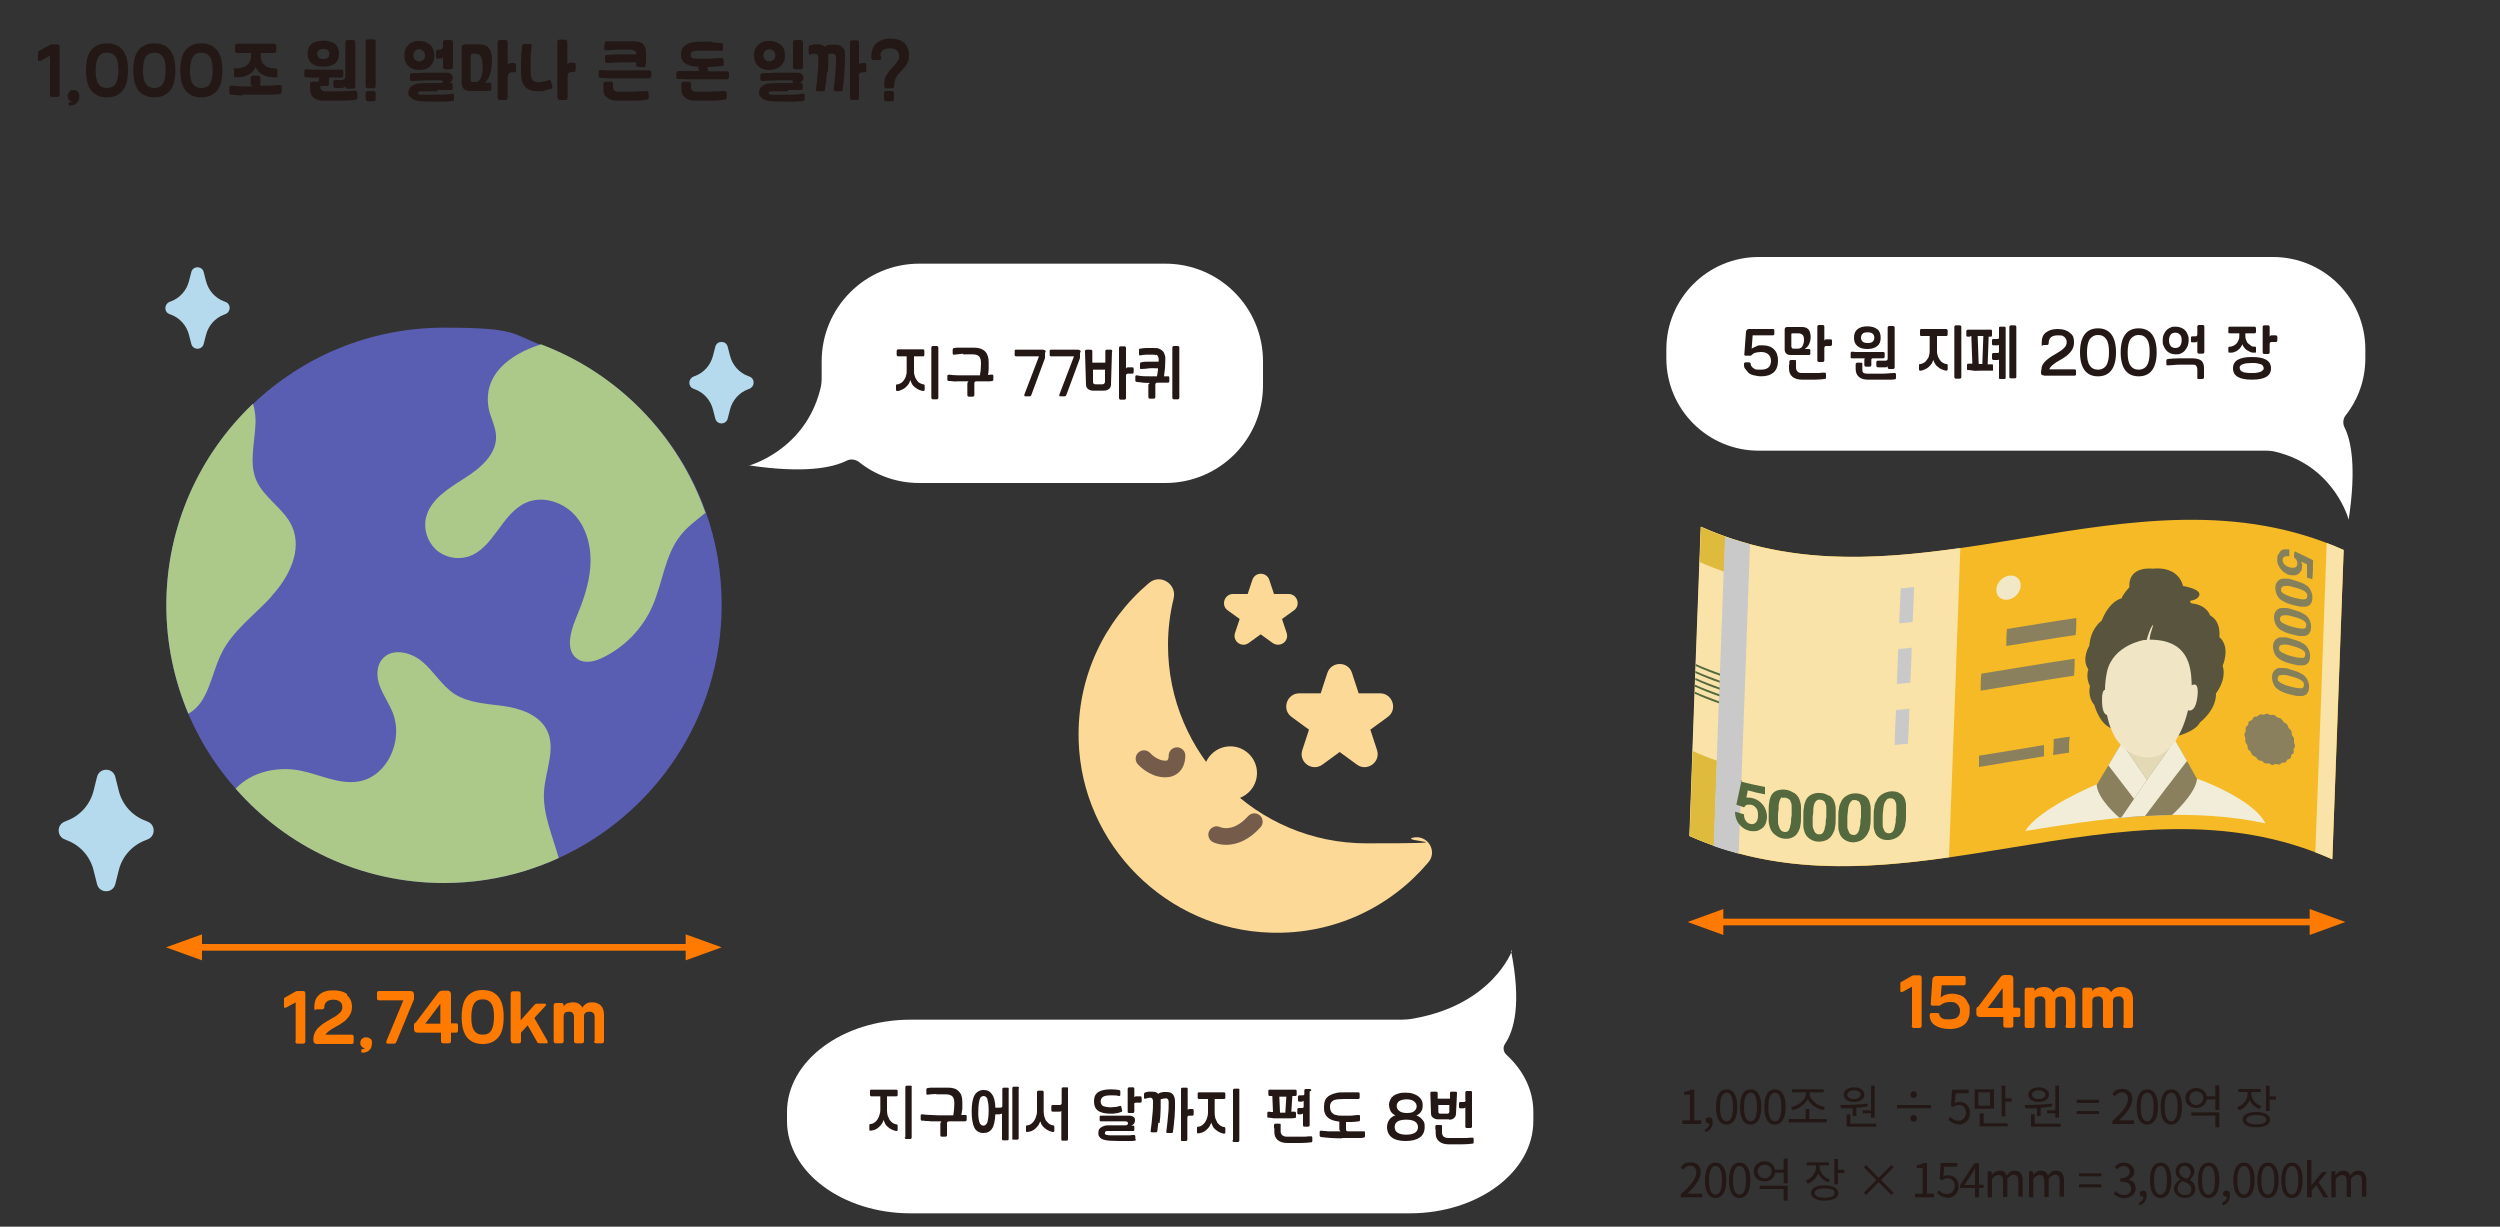 <?xml version="1.0" encoding="UTF-8"?>
<svg id="_레이어_1" data-name=" 레이어 1" xmlns="http://www.w3.org/2000/svg" version="1.1" viewBox="0 0 750 368">
  <rect x="0" y="0" width="750" height="368" fill="#333333" stroke="none"/>
  <defs>
    <style>
      .cls-1 {
        fill: #231815;
      }

      .cls-1, .cls-2, .cls-3, .cls-4, .cls-5, .cls-6, .cls-7, .cls-8, .cls-9, .cls-10, .cls-11, .cls-12, .cls-13, .cls-14, .cls-15, .cls-16, .cls-17, .cls-18, .cls-19 {
        stroke-width: 0px;
      }

      .cls-2 {
        fill: #deba3d;
      }

      .cls-3 {
        fill: #c9c9c9;
      }

      .cls-4 {
        fill: #8a805e;
      }

      .cls-5 {
        fill: #fae3a8;
      }

      .cls-6 {
        fill: #595eb2;
      }

      .cls-7 {
        fill: #fcd996;
      }

      .cls-8 {
        fill: #f0e8c7;
      }

      .cls-9 {
        fill: #e3d9b5;
      }

      .cls-10 {
        fill: #b5d9ed;
      }

      .cls-11 {
        fill: #f2edd9;
      }

      .cls-12 {
        fill: #adc98a;
      }

      .cls-13 {
        fill: #85805c;
      }

      .cls-14 {
        fill: #ff7a00;
      }

      .cls-20 {
        stroke: #ff7a00;
        stroke-width: 2px;
      }

      .cls-20, .cls-21 {
        fill: none;
      }

      .cls-21 {
        stroke: #755c4a;
        stroke-linecap: round;
        stroke-linejoin: round;
        stroke-width: 5px;
      }

      .cls-15 {
        fill: #f5ba26;
      }

      .cls-16 {
        fill: #59543d;
      }

      .cls-17 {
        fill: #f0e5c4;
      }

      .cls-18 {
        fill: #fff;
      }

      .cls-19 {
        fill: #54693d;
      }
    </style>
  </defs>
  <path class="cls-1" d="M264.1,16.9c0-1.6.9-2.4,2.8-2.4s2.8.8,2.8,2.3-.1.9-.3,1.3-.5.8-.8,1.2-.7.8-1.1,1.2-.7.8-1.1,1.3-.6.9-.8,1.4-.3,1-.3,1.6v1c0,.4.2.7.7.7h1.6c.4,0,.7-.2.7-.7v-.6c0-.5.1-1,.3-1.5.2-.4.5-.9.8-1.3s.7-.8,1.1-1.2.7-.8,1.1-1.3c.3-.4.6-.9.8-1.4.2-.5.3-1.1.3-1.8,0-1.7-.5-2.9-1.4-3.8-1-.9-2.4-1.3-4.2-1.3s-3.2.5-4.2,1.4-1.5,2.2-1.5,3.9v.4c0,.4.2.7.7.7h1.6c.4,0,.7-.2.7-.7v-.4h-.3ZM265.2,29.7c0,.4.2.7.7.7h1.6c.4,0,.7-.2.7-.7v-1.7c0-.4-.2-.7-.7-.7h-1.6c-.4,0-.7.2-.7.7v1.7ZM257.6,22.8c0-.3,0-.6.3-.8s.4-.3.8-.3h.6c.4,0,.6-.2.6-.6v-1.6c0-.4-.2-.6-.6-.6h-.5c-.5,0-.9.2-1.1.5v-6.7c0-.4-.2-.6-.6-.6h-1.5c-.4,0-.6.2-.6.6v16.7c0,.4.2.6.6.6h1.5c.4,0,.6-.2.6-.6v-6.6h0ZM248.4,21.5c.1-1.7.1-3.5.1-5.2.2,0,.4-.1.6-.2h.6c.7,0,1.1.4,1.1,1.2,0,1.5,0,3.1-.2,4.7-.1,1.6-.3,3.2-.5,4.7,0,.2,0,.4.1.5s.3.2.5.2h1.4c.2,0,.4,0,.5-.1,0,0,.2-.2.2-.5.2-1.3.4-2.9.5-4.6.1-1.7.2-3.6.2-5.6s-.3-1.8-.8-2.4-1.2-.8-2.2-.8h-1.2c-.4,0-.7,0-1.1.2-.4,0-.6.3-.6.6-.5-.6-1.3-.9-2.3-.9h-1c-.3,0-.7.2-1.1.3-.2,0-.4.2-.5.3,0,0-.1.3-.1.4v1.6c0,.3.1.5.4.5s.2,0,.2,0c.3-.1.5-.2.7-.3h.5c.7,0,1.1.4,1.1,1.2,0,1.5,0,3.1-.2,4.7-.1,1.6-.3,3.2-.5,4.7,0,.2,0,.4.1.5s.3.2.5.2h1.4c.2,0,.4,0,.5-.1.1,0,.2-.2.2-.5.3-1.7.5-3.5.6-5.2M237.9,20.1c0,.4.2.7.7.7h1.6c.4,0,.7-.2.7-.7v-7.4c0-.4-.2-.7-.7-.7h-1.6c-.4,0-.7.2-.7.7v7.4ZM228.9,12.6c-.6.2-1.1.5-1.5.9s-.7.8-.9,1.3-.3,1.1-.3,1.8.1,1.2.3,1.8.5,1,.9,1.4.9.7,1.5.9,1.2.3,1.9.3,1.4-.1,1.9-.3c.6-.2,1.1-.5,1.5-.9s.7-.8,1-1.4.3-1.1.3-1.8-.1-1.2-.3-1.8-.5-1-.9-1.3c-.4-.4-.9-.6-1.5-.9-.6-.2-1.2-.3-2-.3s-1.4,0-1.9.3M236.4,27h3.9c.4,0,.3,0,.4-.1,0,0,.1-.2.1-.4v-1.2c0-.1,0-.3-.1-.3s-.2-.1-.4-.1h-.5c.4-.1.6-.3.9-.6s.3-.6.3-1-.2-.9-.5-1.1c-.3-.3-.8-.4-1.5-.4h-5.2c-.9,0-1.8,0-2.7.1-.9,0-1.7,0-2.5.1-.3,0-.5.2-.5.5v1.3c0,.3.2.5.5.5.6,0,1.3-.1,2.1-.1s1.6,0,2.4-.1h4.1c.4,0,.7.1.7.4s-.2.4-.7.4h-3.2c-1.1,0-2,0-2.8.1-.8,0-1.5.2-2,.5s-.9.5-1.1.9c-.2.4-.4.8-.4,1.3s.1,1,.4,1.3.6.6,1.2.9,1.3.4,2.3.5c1,0,2.2.1,3.6.1s.9,0,1.4,0h1.5c.5,0,1,0,1.5-.1.5,0,.9,0,1.3-.1.3,0,.5-.2.5-.5v-1.3c-.1-.3-.3-.5-.7-.4-.3,0-.7.1-1.2.2-.5,0-.9,0-1.4.1h-6.7c-.3,0-.5,0-.6-.2-.1,0-.2-.2-.2-.3s0-.2.1-.3c0,0,.3-.1.5-.2h5.1M229.5,15.3c.3-.3.8-.5,1.3-.5s1,.2,1.3.5c.3.3.5.7.5,1.3s-.2,1-.5,1.3-.8.5-1.3.5-1-.2-1.3-.5-.5-.8-.5-1.3.2-1,.5-1.3M218,29.3v-1.4c-.1-.2-.2-.4-.3-.5s-.3-.2-.5-.1c-.5,0-1.1.1-1.8.1s-1.4,0-2.1.1-1.5,0-2.2,0h-2.3c-.8,0-1.5-.4-1.5-1.3s0-.4,0-.5v-.5c0-.2,0-.4-.1-.5s-.3-.2-.5-.2h-1.6c-.4,0-.6.2-.7.7v1.4c0,1.2.4,2.1,1.1,2.7.7.6,1.7.9,3,.9h4.7c1.5,0,3-.1,4.2-.3.4,0,.6-.3.6-.7M213.5,12.5h-2.3c-1.3,0-2.3,0-3.2.2-.9,0-1.6.4-2.1.7-.5.3-.9.7-1.2,1.2s-.4,1-.4,1.7,0,1.1.3,1.6c.2.4.5.8.9,1.1s.9.5,1.6.7c.7.2,1.4.3,2.4.3v.6c0,.3.1.6.4.7h-6.3c-.4,0-.7.2-.7.6v1.2c0,.4.2.6.7.6.9,0,1.9.1,3.2.1h11.2c.4,0,.7-.3.7-.6v-1.2c0-.4-.2-.6-.7-.6h-5c-.5,0-.7-.2-.7-.6v-.7c.7,0,1.4,0,2.1-.1s1.4-.1,2.1-.2c.5,0,.7-.2.6-.6v-1.2c-.1-.5-.3-.7-.7-.6-.6,0-1.1.1-1.7.1s-1.1,0-1.6.1h-4.3c-.5,0-.8-.1-1-.2-.3-.1-.4-.2-.5-.4s-.1-.4-.1-.6,0-.4.2-.6c.1-.2.3-.3.6-.4s.7-.2,1.2-.2h7.5c.1,0,.2-.3.2-.5v-1.2c0-.4-.2-.6-.6-.6-1.1,0-2-.2-2.8-.2M179.6,21.6v1.2c0,.4.2.6.7.6.9,0,1.9.1,3.2.1h11.2c.4,0,.7-.3.7-.6v-1.2c0-.4-.2-.6-.7-.6h-11.2c-1.2,0-2.3,0-3.2-.1-.4,0-.7.2-.7.6M194.6,29.3v-1.4c-.1-.2-.2-.4-.3-.5s-.3-.2-.5-.1c-.5,0-1.1.1-1.8.1s-1.3,0-2.1.1-1.5,0-2.2,0h-2.3c-.8,0-1.5-.4-1.5-1.3s0-.4,0-.5v-.5c0-.2,0-.4-.1-.5s-.3-.2-.5-.2h-1.6c-.4,0-.6.2-.7.7v1.4c0,1.2.3,2.1,1.1,2.7.7.6,1.7.9,3,.9h4.7c1.6,0,3-.1,4.2-.3.4,0,.6-.3.6-.7M181.5,13c-.1,0-.2.2-.2.4v1.3c0,.2,0,.3.2.4s.3,0,.5,0c1.3,0,2.6-.2,3.8-.2h3.3c1,0,1.9.5,1.9,1.4h-5c-.8,0-1.5,0-2.2.1-.7,0-1.3,0-1.7.1-.4,0-.6.2-.6.6v1.2c0,.2,0,.4.2.5.1.1.3.2.5.1.5,0,1.1,0,1.8-.1s1.5,0,2.2-.1h4.7c0,.3,0,.5-.1.7v.4s.2.1.4.2l1.7.2h.5s.2-.2.2-.4c0-.3.1-.5.2-.9v-3c0-1.2-.3-2.1-.9-2.7-.6-.6-1.6-.8-3-.8h-7.9c-.2,0-.3,0-.5.2M167.3,29.3c0,.4.2.7.7.7h1.6c.4,0,.7-.2.7-.7v-6.6c0-.3.1-.6.3-.8s.5-.3.8-.3h.7c.4,0,.6-.2.6-.6v-1.6c0-.4-.2-.6-.6-.6h-.6c-.3,0-.5,0-.8.1s-.4.2-.5.4v-6.7c0-.4-.2-.7-.7-.7h-1.6c-.4,0-.7.2-.7.7v16.6h.1ZM156.4,16c0,.6,0,1.3-.1,1.9v4c0,1.9.4,3.3,1.3,4.2.9.9,2.2,1.3,4,1.3s1,0,1.7-.2,1.3-.3,1.9-.5c.2,0,.4-.2.5-.3v-.5l-.4-1.4c-.1-.3-.3-.5-.5-.5h-.2c-.5.2-1,.4-1.6.5-.5.1-1,.2-1.3.2-.8,0-1.5-.2-1.9-.7s-.6-1.2-.6-2.3v-3.9c0-.6,0-1.2.1-1.9s.1-1.3.2-2c0-.2,0-.4-.1-.5s-.3-.2-.5-.2h-1.6c-.4,0-.6.2-.7.6,0,.8-.1,1.5-.2,2.1M152.4,22.8c0-.3.1-.6.3-.8s.5-.3.8-.3h.7c.4,0,.6-.2.6-.6v-1.6c0-.4-.2-.6-.6-.6h-.6c-.3,0-.5,0-.8.1s-.4.2-.5.4v-6.7c0-.4-.2-.7-.7-.7h-1.6c-.4,0-.7.2-.7.7v16.6c0,.4.2.7.7.7h1.6c.4,0,.7-.2.7-.7v-6.6h.1ZM146.8,27.3c.4,0,.6-.2.6-.6v-1.3c0-.4-.2-.6-.6-.6h-1.4c.3-.3.7-.6.9-1,.3-.4.5-.9.7-1.5s.3-1.2.4-1.8c.1-.7.2-1.3.2-2.1s0-1.7-.2-2.3c-.1-.6-.4-1.2-.7-1.6s-.7-.7-1.2-.9-1.1-.3-1.8-.3h-4.1c-.8,0-1.1.4-1.1,1.2v10.5c0,.7.2,1.3.7,1.7.4.4,1.1.6,1.9.6h5.8,0ZM141.3,16.7c0-.4.2-.6.6-.6h.8c.7,0,1.3.3,1.6,1,.3.6.5,1.7.5,3.2s-.2,2.4-.6,3.2-.9,1.1-1.6,1.1h-.5c-.6,0-.9-.2-.9-.7v-7.2h0ZM132.9,20.1c0,.4.2.7.7.7h1.6c.4,0,.7-.2.7-.7v-7.4c0-.4-.2-.7-.7-.7h-1.6c-.4,0-.7.2-.7.7v1.2c0,.7-.4,1-1.1,1h-.4c-.4,0-.6.2-.6.6v1.5c0,.4.2.6.6.6h.4c.5,0,.9-.2,1.1-.5,0,0,0,3,0,3ZM123.9,12.6c-.6.2-1.1.5-1.4.9-.4.4-.7.8-.9,1.3-.2.5-.3,1.1-.3,1.8s0,1.2.3,1.8c.2.5.5,1,.9,1.4s.9.7,1.4.9c.6.2,1.2.3,1.9.3s1.3-.1,1.9-.3,1.1-.5,1.4-.9c.4-.4.7-.8.9-1.4.2-.5.3-1.1.3-1.8s-.1-1.2-.3-1.8c-.2-.5-.5-1-.9-1.3s-.9-.6-1.4-.9c-.6-.2-1.2-.3-1.9-.3s-1.3,0-1.9.3M131.4,27h3.9c.4,0,.3,0,.4-.1,0,0,.1-.2.1-.4v-1.2c0-.1,0-.3-.2-.3,0,0-.2-.1-.4-.1h-.5c.4-.1.6-.3.8-.6.2-.3.3-.6.3-1s-.2-.9-.5-1.1c-.3-.3-.8-.4-1.5-.4h-5.2c-.9,0-1.8,0-2.7.1-.9,0-1.7,0-2.4.1-.3,0-.5.2-.5.5v1.3c0,.3.2.5.5.5.6,0,1.3-.1,2.1-.1s1.6,0,2.4-.1h4.1c.5,0,.7.1.7.4s-.2.4-.7.4h-3.2c-1.1,0-2,0-2.8.1-.8,0-1.5.2-2,.5-.5.2-.9.5-1.2.9-.2.4-.4.8-.4,1.3s0,1,.4,1.3.6.6,1.2.9c.6.2,1.3.4,2.3.5,1,0,2.2.1,3.6.1s.9,0,1.4,0h1.5c.5,0,1,0,1.5-.1.5,0,.9,0,1.3-.1.3,0,.5-.2.5-.5v-1.3c-.1-.3-.3-.5-.7-.4-.3,0-.7.1-1.2.2-.5,0-.9,0-1.4.1h-6.7c-.3,0-.5,0-.6-.2,0,0-.2-.2-.2-.3v-.3s.3-.1.5-.2h5.2M127,15.3c.3.3.5.7.5,1.3s-.2,1-.5,1.3-.7.5-1.3.5-.9-.2-1.2-.5c-.3-.3-.5-.8-.5-1.3s.2-1,.5-1.3.7-.5,1.2-.5.9.2,1.3.5M109.7,25.8c0,.4.2.7.7.7h1.6c.4,0,.7-.2.7-.7v-13.3c0-.4-.2-.7-.7-.7h-1.6c-.4,0-.7.2-.7.7v13.2h0ZM109.7,29.7c0,.4.2.7.7.7h1.6c.4,0,.7-.2.7-.7v-1.7c0-.4-.2-.7-.7-.7h-1.6c-.4,0-.7.2-.7.7v1.7ZM95.2,16.2c0-1,.6-1.5,1.8-1.5s1.8.5,1.8,1.5-.6,1.5-1.8,1.5-1.8-.5-1.8-1.5M103.6,25.9c0,.4.2.7.7.7h1.6c.4,0,.7-.2.7-.7v-13.2c0-.4-.2-.7-.7-.7h-1.6c-.4,0-.7.2-.7.7v10.2c0,.3,0,.6-.3.8-.2.2-.5.3-.8.3h-1.9c-.4,0-.6.2-.6.6v1.2c0,.4.2.6.6.6h1.8c.3,0,.5,0,.8-.2s.4-.3.5-.4h0ZM97,20c3.1,0,4.7-1.3,4.7-3.9s-1.6-3.9-4.7-3.9-4.7,1.3-4.7,3.9,1.6,3.9,4.7,3.9M100,23.3h2.3c.4,0,.7-.3.7-.6v-1.2c0-.4-.2-.6-.7-.6h-8.1c-.8,0-1.5,0-2.2-.1-.4,0-.7.2-.7.6v1.2c0,.4.2.6.7.6s1.2,0,1.9.1h2.1c-.3.1-.4.4-.4.7v.5h-1.9c-.4,0-.6.2-.7.7v1.4c0,1.2.4,2.1,1.1,2.7s1.7.9,3,.9h5c.8,0,1.6,0,2.4-.1.8,0,1.5,0,2.1-.2.4,0,.6-.3.6-.7v-1.4c0-.2-.2-.4-.3-.5,0-.1-.3-.2-.5-.1-.5,0-1.1.1-1.8.1s-1.4,0-2.2.1h-4.8c-.8,0-1.5-.4-1.5-1.3s0-.1,0-.2v-.2s.2.1.4.1h1.6c.4,0,.6-.2.6-.7v-1.3c0-.4.2-.6.7-.6h.9M72.6,28.4h8.3c.6,0,1.2,0,1.7-.1s.9,0,1.2-.1c.4,0,.7-.3.7-.6v-1.5c0-.2,0-.4-.2-.5s-.3-.1-.5-.1c-.3,0-.7,0-1.1.1-.4,0-.8,0-1.2.1h-3.1s-.2-.1-.3-.2v-2.1c0-.4-.2-.7-.6-.7h-1.6c-.4,0-.7.2-.7.7v1.5c0,.3,0,.5.2.6,0,.2.3.3.4.4h-3.4c-.6,0-1.1,0-1.6-.1s-.9,0-1.3-.1c-.4,0-.7.2-.7.6v1.5c0,.4.2.6.7.6.9.1,1.9.2,3.2.3M71.2,13.1c-.4,0-.7.2-.7.7v1.4c0,.4.2.7.7.7h4.1v.8c0,1.2-.4,2.1-1.1,2.8-.7.6-1.8,1-3.3,1s-.7.2-.7.6v1.5c0,.3,0,.4.2.5.2,0,.3.1.6.1,1.4,0,2.6-.3,3.6-.8s1.7-1.3,2.1-2.3c.4,1,1.1,1.8,2.1,2.3s2.2.8,3.6.8.4,0,.6-.1c.2,0,.2-.2.2-.5v-1.5c0-.4-.2-.6-.7-.6-1.4,0-2.5-.3-3.2-1-.7-.6-1.1-1.6-1.1-2.8v-.8h4c.4,0,.7-.2.7-.7v-1.4c0-.4-.2-.7-.7-.7,0,0-11,0-11,0ZM57.8,17.1c.6-.9,1.4-1.3,2.6-1.3s2,.4,2.6,1.3c.6.9.8,2.2.8,4s-.3,3.2-.8,4-1.4,1.3-2.6,1.3-2-.4-2.6-1.3-.8-2.2-.8-4,.3-3.1.8-4M55.7,27.2c1.1,1.3,2.6,2,4.7,2s3.6-.7,4.7-2,1.6-3.4,1.6-6.1-.5-4.7-1.6-6.1c-1.1-1.3-2.6-2-4.7-2s-3.6.7-4.7,2c-1.1,1.3-1.6,3.3-1.6,6.1s.5,4.7,1.6,6.1M43.7,17.1c.6-.9,1.4-1.3,2.6-1.3s2,.4,2.6,1.3c.6.9.8,2.2.8,4s-.3,3.2-.8,4-1.4,1.3-2.6,1.3-2-.4-2.6-1.3-.8-2.2-.8-4,.3-3.1.8-4M41.6,27.2c1.1,1.3,2.6,2,4.7,2s3.6-.7,4.7-2,1.6-3.4,1.6-6.1-.5-4.7-1.6-6.1c-1.1-1.3-2.6-2-4.7-2s-3.6.7-4.7,2c-1.1,1.3-1.6,3.3-1.6,6.1s.5,4.7,1.6,6.1M29.5,17.1c.6-.9,1.4-1.3,2.6-1.3s2,.4,2.6,1.3c.6.9.8,2.2.8,4s-.3,3.2-.8,4c-.6.9-1.4,1.3-2.6,1.3s-2-.4-2.6-1.3-.8-2.2-.8-4,.3-3.1.8-4M27.4,27.2c1.1,1.3,2.6,2,4.7,2s3.6-.7,4.7-2c1.1-1.3,1.6-3.4,1.6-6.1s-.5-4.7-1.6-6.1c-1.1-1.3-2.6-2-4.7-2s-3.6.7-4.7,2c-1.1,1.3-1.6,3.3-1.6,6.1s.5,4.7,1.6,6.1M20.8,27.6c-.3.3-.5.7-.5,1.2s.1.8.3,1.1c.2.3.6.5,1,.5,0,.1-.2.2-.3.2s-.3,0-.5.1c-.2,0-.2.1-.2.3v.4c0,.2,0,.3.3.3s.8,0,1.2-.2c.4-.1.7-.3.9-.6.3-.2.5-.5.6-.9.1-.3.2-.7.2-1.1,0-.6-.2-1-.5-1.4s-.7-.5-1.3-.5-.9.1-1.2.5M14.9,28.4c0,.4.2.7.7.7h1.6c.4,0,.7-.2.7-.7v-14.4c0-.4-.2-.7-.7-.7h-1.7c-.2,0-.4,0-.6.2l-3,1.7c-.2,0-.3.2-.4.3,0,.1-.1.3-.1.5v1.8c0,.1,0,.3.1.4,0,0,.2.1.3.1h.3l2.9-1.6v11.6h-.1Z"/>
  <path class="cls-10" d="M34.6,233.1l1,4c1,4.2,4,7.6,8,9.1l.7.3c2.4.9,2.4,4.4,0,5.3l-.7.3c-4,1.5-7,4.9-8,9.1l-1,4c-.7,2.9-4.8,2.9-5.5,0l-1-4c-1-4.2-4-7.6-8-9.1l-.7-.3c-2.4-.9-2.4-4.4,0-5.3l.7-.3c4-1.5,7-4.9,8-9.1l1-4c.7-2.9,4.8-2.9,5.5,0"/>
  <path class="cls-10" d="M61.1,81.6l.7,2.7c.7,2.8,2.7,5.1,5.4,6.1l.5.2c1.6.6,1.6,2.9,0,3.6l-.5.2c-2.7,1-4.7,3.3-5.4,6.1l-.7,2.7c-.5,1.9-3.2,1.9-3.7,0l-.7-2.7c-.7-2.8-2.7-5.1-5.4-6.1l-.5-.2c-1.6-.6-1.6-2.9,0-3.6l.5-.2c2.7-1,4.7-3.3,5.4-6.1l.7-2.7c.5-1.9,3.2-1.9,3.7,0"/>
  <path class="cls-10" d="M218.3,104l.7,2.7c.7,2.8,2.7,5.1,5.4,6.1l.5.2c1.6.6,1.6,2.9,0,3.6l-.5.2c-2.7,1-4.7,3.3-5.4,6.1l-.7,2.7c-.5,1.9-3.2,1.9-3.7,0l-.7-2.7c-.7-2.8-2.7-5.1-5.4-6.1l-.5-.2c-1.6-.6-1.6-2.9,0-3.6l.5-.2c2.7-1,4.7-3.3,5.4-6.1l.7-2.7c.5-1.9,3.2-1.9,3.7,0"/>
  <path class="cls-18" d="M224.6,139.7s16.9-4.5,21.5-23c.3-1.1.4-2.2.4-3.3v-5c0-16.2,13.1-29.3,29.3-29.3h73.8c16.2,0,29.3,13.1,29.3,29.3v7.2c0,16.2-13.1,29.3-29.3,29.3h-73.8c-6.8,0-13.1-2.3-18.1-6.3-1.1-.8-2.5-1-3.7-.4-4.2,2.1-12.6,3.9-29.4,1.4"/>
  <path class="cls-1" d="M353.8,104.3c0-.3-.2-.5-.5-.5h-1.1c-.3,0-.5.2-.5.5v15c0,.3.2.5.5.5h1.1c.3,0,.5-.2.5-.5v-15ZM346.9,106.4c.2.1.4.3.5.5s.2.5.2.7v.9h-2.9c-.9,0-1.7,0-2.3.2-.3,0-.4.2-.4.5v1.1c0,.3.1.5.4.4.7,0,1.5-.1,2.3-.2s1.8,0,2.7,0c0,.4,0,.7-.1,1.1,0,.4-.1.7-.2,1.1v.2h-1.6c-1.8,0-3.2,0-4.4-.3-.3,0-.5,0-.5.4v1.1c0,.3.1.4.5.5.5,0,1.1.1,1.8.2s1.4,0,2.1.1c-.1,0-.3.2-.4.3s-.1.3-.1.5v3.4c0,.3.2.5.5.5h1.1c.3,0,.5-.2.5-.5v-3.7c0-.4.2-.6.6-.6h3.2c.3,0,.4-.2.4-.5v-1c0-.3-.2-.5-.5-.4h-1.1c.1-.8.2-1.6.3-2.5,0-.9.1-1.7.1-2.5s0-1-.2-1.5c-.1-.4-.3-.8-.6-1.1-.3-.3-.6-.5-1.1-.7-.4-.2-1-.2-1.7-.2h-2.2c-.7,0-1.3.1-1.7.2-.2,0-.3,0-.4.2s0,.2,0,.3v1.1c0,.3.1.5.4.4.6-.1,1.2-.2,1.8-.2h1.9c.5,0,.8,0,.9.2M337.8,112.7c0-.4.2-.6.6-.6h1.2c.3,0,.5-.1.5-.4v-1.1c0-.3-.1-.4-.5-.4h-1.1c-.4,0-.6.1-.7.4v-6.2c0-.3-.2-.5-.5-.5h-1.1c-.3,0-.5.2-.5.5v15c0,.3.2.5.5.5h1.1c.3,0,.5-.2.5-.5v-6.6h0ZM333.7,105.4c0-.3-.2-.5-.5-.5h-1.1c-.3,0-.5.1-.5.4v3.5h-3.9v-3.5c0-.3-.3-.4-.6-.4h-1.1c-.3,0-.5.2-.5.5l.3,9.9c0,.6.2,1.1.6,1.4.4.3.9.5,1.6.5h3.1c.7,0,1.2-.2,1.6-.5s.6-.8.6-1.4l.3-9.9h.1ZM327.8,110.9h3.7v3.7c-.1.5-.4.7-.9.7h-1.9c-.5,0-.8-.2-.8-.7v-3.7h-.1ZM324.2,105.7c0-.3,0-.5-.2-.6s-.4-.2-.6-.2h-8.1c-.3,0-.4.1-.4.4v1.1c0,.3.1.5.4.5h6.9l-4.4,11.5v.4s.2.1.3.1h1.2c.3,0,.5-.1.6-.4l4-10.8c0-.2.1-.3.1-.4v-1.6h.2ZM313.7,105.7c0-.3,0-.5-.2-.6s-.4-.2-.6-.2h-8.1c-.3,0-.4.1-.4.4v1.1c0,.3.1.5.4.5h6.9l-4.4,11.5v.4s.2.1.3.1h1.2c.3,0,.5-.1.6-.4l4-10.8c0-.2.1-.3.1-.4v-1.6h.2ZM288.8,106.3h2.9c1,0,1.6.2,2,.6s.6,1.1.6,2.1-.1,2.4-.3,3.4v.2h-6.5c-1,0-2-.1-2.8-.2-.3,0-.5.1-.5.4v1c0,.3.1.5.5.5s.7,0,1.2.1.9,0,1.5,0h3.2c-.1,0-.3.2-.3.3s-.1.3-.1.5v3.3c0,.3.2.5.5.5h1.1c.3,0,.5-.2.5-.5v-3.5c0-.4.2-.6.6-.6h3.7c.4,0,.7,0,1-.1.3,0,.4-.2.4-.5v-1c0-.3-.2-.5-.5-.4-.3,0-.7,0-1.1.1.1-.6.2-1.2.2-1.8v-2.1c0-1.4-.4-2.5-1.1-3.2s-1.8-1.1-3.2-1.1h-4.6c-.4,0-.9,0-1.4.1-.3,0-.5.2-.5.5v1.1c0,.3.2.5.5.4.9-.1,1.8-.2,2.7-.3M279.4,119.3c0,.3.2.5.5.5h1.1c.3,0,.5-.2.5-.5v-15c0-.3-.2-.5-.5-.5h-1.1c-.3,0-.5.2-.5.5v15ZM272,106.9v4.3c0,.5,0,1-.2,1.5-.1.5-.3.9-.6,1.3-.3.4-.5.7-.9.9-.3.2-.7.4-1.1.4s-.4.2-.4.5v1.1c0,.3.1.4.5.4s.8-.2,1.3-.4c.4-.2.8-.4,1.1-.7s.6-.6.9-1c.2-.4.4-.8.5-1.2.1.4.3.8.5,1.2s.5.7.9,1,.7.5,1.1.7.8.3,1.3.4c.3,0,.5-.1.5-.4v-1.1c0-.3-.1-.5-.4-.5s-.7-.2-1.1-.4-.6-.5-.9-.9-.5-.8-.6-1.3c-.2-.5-.2-1-.2-1.5v-4.3h2.7c.3,0,.4-.1.4-.5v-1.1c0-.3-.1-.5-.4-.5h-7.4c-.3,0-.5.2-.5.5v1.1c0,.3.1.5.5.5h2.6,0Z"/>
  <path class="cls-6" d="M216.5,181.5c0,33.7-20.1,62.8-48.9,75.9-3.2,1.5-6.5,2.7-9.9,3.8-7.7,2.4-16,3.7-24.5,3.7-24.9,0-47.3-11-62.5-28.3-2.5-2.8-4.7-5.7-6.8-8.8-2.9-4.3-5.3-8.8-7.4-13.6-4.2-10-6.6-21-6.6-32.5,0-23.8,10-45.3,26-60.5,14.9-14.2,35.1-22.9,57.3-22.9s20.2,1.9,29.4,5.3c22.9,8.6,41,27.1,49.2,50.2,3.1,8.7,4.7,18,4.7,27.8"/>
  <path class="cls-12" d="M211.7,153.8c-2.7,2.2-5.5,4.2-7.6,6.9-4.7,6-5.3,14.2-8.4,21.2-2.9,6.6-8.2,12.1-14.7,15.3-2.4,1.2-5.3,2-7.6.6-3.8-2.3-2.4-8-.7-12.1,2.1-5,4-10.2,4.4-15.7.4-5.4-.9-11.2-4.5-15.3s-9.8-6.1-14.8-3.9c-7.4,3.3-9.7,13.8-17.4,16.2-3.3,1-7.1.2-9.7-2.2-2.5-2.4-3.7-6.1-2.9-9.5,1.3-5.5,6.8-8.8,11.5-11.8,4.8-3,9.9-7.3,9.5-13-.2-2.6-1.5-5-2.1-7.5-2.2-10.4,6.1-16.7,15.6-19.7,22.9,8.6,41,27.1,49.2,50.2"/>
  <path class="cls-12" d="M81.5,178.9c-5.2,5.7-11.9,10.4-15.2,17.4-3,6.2-3.8,14.6-9.8,17.8-4.2-10-6.6-21-6.6-32.5,0-23.8,10-45.3,26-60.5.7,2.3.9,4.9.7,6.8-.3,5.4-1.8,11,.2,16,2.3,5.5,8.4,8.6,10.8,14,3.2,7.1-.9,15.3-6.2,21"/>
  <path class="cls-12" d="M167.6,257.4c-3.2,1.5-6.5,2.7-9.9,3.8-7.7,2.4-16,3.7-24.5,3.7-24.9,0-47.3-10.9-62.5-28.3,4.8-5.1,12.6-6.8,19.5-5.4,5.9,1.2,11.7,4.3,17.6,3.2,8.5-1.6,13.2-12.3,10.1-20.4-1.1-2.8-2.8-5.2-3.9-8s-1.2-6.2.8-8.4c2.9-3.3,8.6-2,12,1,3.4,2.9,5.7,7,9.4,9.5,4.3,2.8,9.7,3,14.8,3.7s10.6,2.6,13,7.1c2.9,5.6-.4,12.3-.8,18.6-.4,6.8,2.6,13.3,4.4,19.9"/>
  <line class="cls-20" x1="56.8" y1="284.2" x2="209.5" y2="284.2"/>
  <polygon class="cls-14" points="49.8 284.2 60.6 288.1 60.6 280.3 49.8 284.2"/>
  <polygon class="cls-14" points="216.5 284.2 205.7 280.3 205.7 288.1 216.5 284.2"/>
  <path class="cls-14" d="M178.2,312.3c0,.4.2.7.7.7h1.6c.4,0,.7-.2.7-.7v-7.9c0-1.1-.3-2-.9-2.7-.6-.6-1.5-1-2.5-1s-1.4.1-1.9.4-.9.7-1.2,1.2c-.2-.5-.6-.9-1.1-1.2-.5-.3-1-.4-1.6-.4s-1.3.1-1.8.3-.8.5-1.1,1v-.4c0-.4-.2-.7-.7-.7h-1.6c-.4,0-.7.2-.7.7v10.7c0,.4.2.7.7.7h1.6c.4,0,.7-.2.7-.7v-7.5c0-.5.2-.8.4-1,.3-.2.7-.3,1.2-.3s.8.1,1.1.4.4.7.4,1.3v7.1c0,.4.2.7.7.7h1.6c.4,0,.7-.2.7-.7v-7.5c0-.5.2-.8.5-1s.7-.3,1.2-.3.8.1,1.1.4.4.7.4,1.3v7.1h-.2,0ZM153.3,312.3c0,.4.2.7.7.7h1.6c.4,0,.7-.2.7-.7v-2.5l2-2.2,2.8,4.9c0,.2.2.3.3.4.1,0,.3.1.6.1h1.9c.2,0,.4,0,.4-.2v-.4l-4-7,3.4-3.7c.1-.1.2-.3.1-.4,0-.1-.2-.2-.5-.2h-2c-.2,0-.4,0-.6.1-.1,0-.3.2-.4.3l-4.1,4.6v-8c0-.4-.2-.7-.7-.7h-1.6c-.4,0-.7.2-.7.7v14.4-.2h.1ZM142.2,301.1c.6-.9,1.4-1.3,2.6-1.3s2,.4,2.6,1.3.8,2.2.8,4-.3,3.1-.8,4-1.4,1.3-2.6,1.3-2-.4-2.6-1.3-.8-2.2-.8-4,.3-3.2.8-4M140.1,311.2c1.1,1.3,2.6,2,4.7,2s3.6-.7,4.7-2c1.1-1.3,1.6-3.3,1.6-6.1s-.5-4.7-1.6-6.1c-1.1-1.3-2.6-2-4.7-2s-3.6.7-4.7,2-1.6,3.4-1.6,6.1.5,4.7,1.6,6.1M127.6,307.1l4.5-6v6h-4.5ZM124.4,306.9c0,.2-.2.3-.2.5v1.3c0,.8.4,1.1,1.2,1.1h6.9v2.5c0,.4.2.7.7.7h1.6c.4,0,.7-.2.7-.7v-2.5h1.5c.4,0,.6-.2.6-.6v-1.6c0-.4-.2-.6-.6-.6h-1.5v-8.6c0-.8-.4-1.2-1.1-1.2h-1.5c-.5,0-1,.2-1.3.7l-6.7,8.9h-.3,0ZM124,300.4c0-.2,0-.4.2-.5v-1.5c0-.8-.4-1.1-1.2-1.1h-9.3c-.4,0-.6.2-.6.6v1.6c0,.4.2.6.6.6h7.3l-5.1,12.3v.5c0,.1.3.2.5.2h1.7c.2,0,.4,0,.5-.1,0,0,.2-.2.3-.4l5-12.1h0ZM108.6,311.6c-.3.3-.5.7-.5,1.2s0,.8.4,1.1c.2.3.5.5.9.6,0,.1-.2.2-.3.2s-.3,0-.5.1c-.2,0-.2.1-.2.3v.4c0,.2,0,.3.3.3s.8,0,1.2-.2c.4-.1.7-.3.9-.6.3-.2.5-.5.6-.9,0-.3.2-.7.2-1.1,0-.6,0-1-.4-1.3s-.7-.5-1.3-.5-.9.1-1.2.4M104.2,298.3c-1-.8-2.4-1.2-4.2-1.2s-3.2.4-4.2,1.3c-1,.8-1.5,2.1-1.5,3.7s.2.7.7.7h1.6c.4,0,.7-.2.7-.7s.2-1.2.7-1.6,1.2-.6,2-.6,1.5.2,2,.6.7.9.7,1.6,0,.6-.2.9c0,.3-.3.6-.6.9-.3.3-.7.6-1.1.9-.5.3-1,.6-1.7,1-.9.5-1.7,1-2.3,1.4-.6.5-1.2,1-1.6,1.4-.4.5-.7,1-.9,1.6-.2.5-.3,1.1-.3,1.8s.4,1.2,1.1,1.2h10.4c.4,0,.6-.2.6-.6v-1.6c0-.4-.2-.6-.6-.6h-7.9c.5-.7,1.5-1.5,3.2-2.4.8-.4,1.5-.9,2.1-1.3s1.1-.9,1.5-1.4.7-1,.9-1.5c.2-.5.3-1.1.3-1.7,0-1.5-.5-2.7-1.5-3.5M88.6,312.4c0,.4.2.7.7.7h1.6c.4,0,.7-.2.7-.7v-14.4c0-.4-.2-.7-.7-.7h-1.7c-.2,0-.4.1-.6.2l-3,1.7c-.2.1-.3.2-.4.3v2.7c0,.1.2.1.3.1h.3l2.9-1.6v11.6h-.1Z"/>
  <path class="cls-18" d="M704.6,155.9s-4.2-16-21.7-20.3c-1-.3-2.1-.4-3.1-.4h-152.2c-15.3,0-27.7-12.4-27.7-27.7v-2.7c0-15.3,12.4-27.7,27.7-27.7h154.3c15.3,0,27.7,12.4,27.7,27.7v2.7c0,6.5-2.2,12.4-5.9,17.1-.8,1-.9,2.4-.4,3.5,2,3.9,3.7,11.9,1.3,27.8"/>
  <path class="cls-1" d="M672.1,109.8c0-.2.3-.3.6-.5.3-.1.7-.2,1.1-.3.5,0,1-.1,1.7-.1s1.3,0,1.7.1.8.2,1.1.3.5.3.6.5.2.4.2.6,0,.5-.2.6-.3.3-.6.5c-.3.1-.7.2-1.1.3s-1,.1-1.7.1-1.3,0-1.7-.1c-.5,0-.8-.2-1.1-.3s-.5-.3-.6-.5-.2-.4-.2-.6,0-.5.2-.6M680.9,103.2c0-.4.2-.6.6-.6h1.2c.3,0,.5-.1.5-.5v-1c0-.3-.2-.5-.5-.5h-1.1c-.4,0-.6.1-.7.4v-2.9c0-.3-.2-.5-.5-.5h-1.1c-.3,0-.5.2-.5.5v7.6c0,.3.2.5.5.5h1.1c.3,0,.5-.2.5-.5v-2.6h0ZM671.8,100v.6c0,.5,0,.9-.2,1.3s-.3.8-.6,1.1-.5.5-.9.7-.7.3-1.1.3-.5.1-.5.4v1c0,.3,0,.4.5.4s.9,0,1.3-.2c.4-.1.8-.3,1.1-.6.3-.2.6-.5.8-.8s.4-.6.5-1c0,.3.3.7.5,1s.5.6.8.8.7.4,1.1.6.8.2,1.3.2.4-.1.4-.4v-1c0-.3,0-.4-.4-.4s-.8,0-1.1-.3-.6-.4-.9-.7-.4-.6-.6-1.1-.2-.9-.2-1.3v-.6h2.7c.3,0,.5-.1.5-.5v-1c0-.3-.2-.5-.5-.5h-7.4c-.3,0-.4.2-.4.5v1c0,.3,0,.5.4.5h2.9ZM675.6,113.9c3.8,0,5.7-1.1,5.7-3.4s-1.9-3.4-5.7-3.4-5.7,1.1-5.7,3.4,1.9,3.4,5.7,3.4M659.2,100.3c0,.4-.2.6-.6.6h-.9c-.3,0-.4.1-.4.4v1c0,.3,0,.4.4.4h.8c.4,0,.6-.1.7-.4v3.3c0,.3.2.5.5.5h1.1c.3,0,.5-.2.5-.5v-7.6c0-.3-.2-.5-.5-.5h-1.1c-.3,0-.5.2-.5.5v2.2h0ZM656.3,100.4c-.2-.5-.4-1-.8-1.3-.3-.4-.8-.6-1.2-.8-.5-.2-1-.3-1.6-.3s-1.2,0-1.6.3c-.5.2-.9.5-1.2.8-.3.4-.6.8-.8,1.3s-.3,1.1-.3,1.7,0,1.2.3,1.7c.2.5.5,1,.8,1.3.3.4.8.7,1.2.9.5.2,1,.3,1.6.3s1.2,0,1.6-.3c.5-.2.9-.5,1.2-.9s.6-.8.8-1.3.3-1.1.3-1.7,0-1.2-.3-1.7M661.2,112v-1.6c0-1-.3-1.8-.8-2.2s-1.4-.7-2.7-.7h-4c-1.2,0-2.4.1-3.3.2-.3,0-.5.2-.5.5v1c0,.3.2.5.5.4,1.1,0,2.3-.2,3.4-.2h3.7c1.3,0,1.1.1,1.3.3s.4.6.4,1.2v2.7s.2.1.4.1h1.1c.3,0,.5-.2.5-.5v-1.2M654,103.8c-.3.4-.8.6-1.4.6s-1-.2-1.4-.6c-.3-.4-.5-1-.5-1.7s.2-1.3.5-1.7.8-.6,1.4-.6,1,.2,1.4.6.5,1,.5,1.7-.2,1.3-.5,1.7M639.1,101.8c.6-.8,1.4-1.3,2.5-1.3s1.9.4,2.5,1.3.8,2.1.8,3.9-.3,3.1-.8,3.9-1.4,1.3-2.5,1.3-1.9-.4-2.5-1.3-.8-2.1-.8-3.9.3-3.1.8-3.9M637.6,111.1c.9,1.2,2.3,1.8,4,1.8s3.1-.6,4-1.8,1.4-3,1.4-5.4-.5-4.2-1.4-5.4-2.3-1.8-4-1.8-3.1.6-4,1.8-1.4,3-1.4,5.4.5,4.2,1.4,5.4M626.9,101.8c.6-.8,1.4-1.3,2.5-1.3s1.9.4,2.5,1.3.8,2.1.8,3.9-.3,3.1-.8,3.9-1.4,1.3-2.5,1.3-1.9-.4-2.5-1.3-.8-2.1-.8-3.9.3-3.1.8-3.9M625.4,111.1c.9,1.2,2.3,1.8,4,1.8s3.1-.6,4-1.8,1.4-3,1.4-5.4-.5-4.2-1.4-5.4-2.3-1.8-4-1.8-3.1.6-4,1.8-1.4,3-1.4,5.4.5,4.2,1.4,5.4M613.2,112.7h9.1c.3,0,.5-.1.5-.4v-1.1c0-.3-.2-.4-.5-.4h-7.5c.2-.8,1.4-1.8,3.4-2.9,2.6-1.4,4-3.1,4-5s-.4-2.4-1.3-3.1c-.8-.7-2-1.1-3.6-1.1s-2.7.4-3.6,1.1-1.2,1.8-1.2,3.2.2.5.5.5h1.1c.3,0,.5-.2.5-.5,0-1.6.9-2.4,2.7-2.4s1.5.2,2,.5c.5.4.7.9.7,1.5s0,.6-.2.9c0,.3-.3.6-.6.9-.3.3-.6.6-1.1.9-.4.3-1,.6-1.6,1-.8.4-1.5.9-2,1.3-.5.4-1,.8-1.3,1.2s-.6.9-.7,1.4c0,.5-.2,1-.2,1.6s.3.8.8.8M604.9,98.1c0-.3-.2-.5-.5-.5h-1.1c-.3,0-.5.2-.5.5v15c0,.3.2.4.5.4h1.1c.3,0,.5-.1.5-.4v-15ZM599.7,105.5c0,.3-.2.4-.5.4h-1.1c-.3,0-.5.1-.5.5v1.1c0,.3.2.5.5.5h1.1c.2,0,.4,0,.5-.2v5.5c0,.3,0,.4.4.4h1.1c.3,0,.5-.1.5-.4v-14.9c0-.3-.2-.4-.5-.4h-1.1c-.3,0-.4.1-.4.4v2.9c0,.3-.2.4-.5.4h-1.1c-.3,0-.5.1-.5.4v1.1c0,.3.2.4.5.4h1.1c.2,0,.4,0,.5-.2v2.1ZM591.4,100.8l.3,8.3h-1.1c-.3,0-.5.1-.5.4v1.4s.2.1.3.1c.5,0,1,.1,1.6.2s1.3,0,2,0h3.6c.2,0,.3,0,.3-.1v-1.4c0-.3,0-.5-.5-.4h-1.1l.3-8.3h.6c.3,0,.4-.1.4-.5v-1.1c0-.3,0-.5-.4-.5h-6.8c-.3,0-.5.2-.5.5v1.1c0,.3,0,.5.5.5h.6l.2-.2h.2ZM593.3,100.8h1.7l-.3,8.4h-1.1l-.3-8.4h0ZM586.3,113.1c0,.3.2.5.5.5h1.1c.3,0,.5-.2.5-.5v-15c0-.3-.2-.5-.5-.5h-1.1c-.3,0-.5.2-.5.5v15ZM578.9,100.8v4.3c0,.5,0,1-.2,1.5,0,.5-.3.9-.6,1.3-.3.4-.5.7-.9.9-.3.2-.7.4-1.1.4s-.4.2-.4.5v1.1c0,.3.2.5.5.4.4,0,.8-.2,1.3-.4.4-.2.8-.4,1.1-.7s.6-.6.9-1c.2-.4.4-.8.5-1.2,0,.4.3.8.5,1.2s.5.7.9,1c.3.3.7.5,1.1.7.4.2.8.3,1.3.4.3,0,.5-.1.5-.4v-1.1c0-.3,0-.5-.4-.5s-.7-.2-1.1-.4-.6-.5-.9-.9c-.3-.4-.5-.8-.6-1.3-.2-.5-.2-1-.2-1.5v-4.3h2.7c.3,0,.5-.1.5-.5v-1.1c0-.3-.2-.5-.5-.5h-7.4c-.3,0-.4.2-.4.5v1.1c0,.3,0,.5.4.5h2.6,0ZM556.7,109.9v.8c0,1,.3,1.8,1,2.4.7.6,1.6.8,2.8.8h6.4c.6,0,1.1,0,1.5-.1.3,0,.4-.2.4-.5v-1c0-.3-.3-.5-.5-.4-1.1,0-2.2.2-3.5.2h-4.4c-1.7,0-1.7-.5-1.7-1.5s0-.4,0-.7v-1s-.2-.1-.4-.1h-1.1c-.3,0-.5.2-.5.5v.6M566.3,107.6c0,.4-.2.6-.6.6h-2.3c-.3,0-.5.1-.5.5v1c0,.3.2.5.5.5h2.2c.4,0,.6-.1.7-.4v.4c0,.3.2.5.5.5h1.1c.3,0,.5-.2.5-.5v-11.9c0-.3-.2-.5-.5-.5h-1.1c-.3,0-.5.2-.5.5v9.4h0ZM557.2,103.8c.7.6,1.7.9,3,.9s2.3-.3,3-.9c.7-.6,1-1.4,1-2.5s-.3-2-1-2.5c-.7-.6-1.7-.9-3-.9s-2.3.3-3,.9c-.7.6-1,1.4-1,2.5s.3,1.9,1,2.5M555.2,105.9v1.1c0,.3,0,.5.4.5h4c-.2,0-.3.2-.3.5v1.5c0,.3.2.5.5.5h1.1c.3,0,.5-.2.5-.5v-1.6c0-.3.2-.4.5-.4h3c.3,0,.5-.2.5-.5v-1c0-.3-.2-.4-.5-.4h-7.2c-.8,0-1.4,0-2-.1-.3,0-.5.1-.5.4M558.8,102.5c-.3-.3-.5-.7-.5-1.2s.2-.9.5-1.2.8-.4,1.5-.4,1.1.1,1.5.4c.3.3.5.7.5,1.2s-.2.9-.5,1.2-.8.4-1.5.4-1.1-.1-1.5-.4M536.7,109.4v1.1c0,1.1.3,1.9,1,2.5s1.7.9,2.9.9h3.8c1.1,0,2.1-.1,3-.2.3,0,.4-.2.4-.5v-1c0-.3-.3-.5-.5-.4-.5,0-1,0-1.5.1h-5.2c-.7,0-1-.1-1.3-.4-.3-.3-.5-.7-.5-1.2v-2.2s-.2-.1-.4-.1h-1.1c-.3,0-.5.2-.5.5v.9M547.3,104.4c0-.4.2-.6.6-.6h1.2c.3,0,.5-.2.5-.5v-1c0-.3,0-.5-.5-.5h-1.1c-.4,0-.6.1-.7.4v-4.2c0-.3-.2-.5-.5-.5h-1.1c-.3,0-.5.2-.5.5v10.1c0,.3.2.5.5.5h1.1c.3,0,.5-.2.5-.5v-3.8h0ZM542.6,106.5c.3,0,.5-.1.5-.4v-1c0-.3-.2-.4-.5-.4h-1.2c.5-.3,1-.8,1.3-1.4.3-.6.5-1.4.5-2.2s-.2-1.7-.6-2.2c-.4-.5-1.1-.8-1.9-.8h-4.5c-.6,0-.8.3-.8.8v6c0,.5.2.9.5,1.2s.8.4,1.4.4h5.5-.2ZM538.1,104.6c-.2,0-.4,0-.5-.2,0-.1-.2-.2-.2-.4v-3.6c0-.3,0-.4.4-.4h1.8c.5,0,.9.2,1.2.5s.4.8.4,1.5-.2,1.4-.5,1.9-.8.7-1.4.7h-1.2ZM524.7,108.7h-1c-.3,0-.5.2-.5.5,0,.6,0,1.1.4,1.5s.6.8,1,1.2c.4.3,1,.6,1.6.7s1.3.3,2.1.3c1.7,0,2.9-.4,3.8-1.2.9-.8,1.3-2,1.3-3.5s-.4-2.6-1.2-3.4c-.8-.8-1.9-1.2-3.4-1.2s-1.3,0-1.9.3-1,.4-1.4.7l.3-4h6c.3,0,.5-.1.5-.4v-1.1c0-.3-.2-.4-.5-.4h-7.1c-.5,0-.8.3-.9.8l-.5,6.8c0,.3,0,.4.4.4h1.6l.2-.2c.3-.3.7-.6,1.2-.7.5-.1,1-.2,1.7-.2s1.6.2,2.1.7.8,1.1.8,1.9c0,1.8-1,2.7-3,2.7s-1.7-.1-2.2-.4c-.5-.3-.8-.7-.9-1.3,0-.3-.2-.5-.5-.5"/>
  <path class="cls-15" d="M699.7,257.8c-63.3-28.3-129.5,21.3-192.8-7,1.1-30.9,2.2-61.8,3.4-92.8,63.3,28.3,129.5-21.3,192.8,7-1.1,30.9-2.2,61.9-3.4,92.8"/>
  <path class="cls-5" d="M694.6,255.7c1.7.6,3.4,1.4,5.1,2.1,1.1-30.9,2.2-61.9,3.4-92.8-1.7-.8-3.4-1.5-5.1-2.1-1.1,30.9-2.2,61.9-3.4,92.8"/>
  <path class="cls-13" d="M693.9,168.1c0,1.9,0,3.8-.2,5.7-.5-.2-1.1-.4-1.6-.5v-4c-.6-.3-1.1-.5-1.7-.8h0c0,.2,0,.5.2.7s0,.5,0,.7c0,.5,0,1-.3,1.4s-.5.7-.8.9-.7.4-1.2.4-.9,0-1.4-.1c-.6-.1-1.1-.4-1.5-.7-.5-.3-.9-.7-1.2-1.1-.3-.4-.6-.9-.8-1.4s-.3-1.1-.2-1.6c0-.5,0-1,.3-1.4s.4-.7.7-1,.7-.4,1.1-.5h1.5v2.1c-.7-.1-1.2,0-1.5.1-.3.2-.5.5-.5,1s.2.9.5,1.3c.4.4.9.7,1.6.9.7.2,1.3.2,1.7,0s.6-.6.6-1.1,0-.6-.2-.9c0-.3-.4-.6-.8-1,0-.6,0-1.2.2-1.8,1.9.9,3.9,1.8,5.8,2.8"/>
  <path class="cls-13" d="M692,178.1c0-.2-.3-.5-.6-.7s-.7-.4-1.2-.6c-.5-.2-1.1-.4-1.9-.6-.6-.2-1.2-.3-1.6-.4-.5,0-.8-.1-1.1,0-.5,0-.8.1-1,.3s-.3.4-.3.7,0,.6.2.8.5.5,1,.7c.3.1.6.3,1.1.5s1,.3,1.6.5c.7.2,1.4.3,1.9.4s.9.1,1.2.1.5-.1.7-.3c0-.2.2-.4.2-.7s0-.6-.2-.8M693.2,181.2c-.4.5-.9.7-1.5.8h-1.6c-.6-.1-1.3-.3-2.2-.5-.8-.2-1.4-.4-1.9-.6-.5-.2-1-.5-1.5-.8-.6-.4-1.1-.9-1.4-1.6-.3-.6-.5-1.3-.5-2.1s.2-1.4.6-1.9c.4-.5.9-.8,1.5-.9h1.5c.6,0,1.3.2,2.1.5.8.2,1.5.5,2.1.7.6.3,1.1.5,1.5.8.6.4,1.1,1,1.4,1.7s.5,1.4.4,2.2c0,.7-.2,1.3-.6,1.8"/>
  <path class="cls-13" d="M691.7,186.9c0-.2-.3-.5-.6-.7s-.7-.4-1.2-.6c-.5-.2-1.1-.4-1.9-.6-.6-.2-1.2-.3-1.6-.4-.5,0-.8-.1-1.1,0-.5,0-.8.1-1,.3s-.3.4-.3.7,0,.6.2.8.5.5,1,.7c.3.1.6.3,1.1.5s1,.3,1.6.5c.7.2,1.4.3,1.9.4.5,0,.9.1,1.2.1s.5-.1.7-.3c0-.2.2-.4.2-.7s0-.6-.2-.8M692.8,190c-.4.5-.9.7-1.5.8h-1.6c-.6-.1-1.3-.3-2.2-.5-.8-.2-1.4-.4-1.9-.6-.5-.2-1-.5-1.5-.8-.6-.4-1.1-.9-1.4-1.6-.3-.7-.5-1.3-.5-2.1s.2-1.4.6-1.9.9-.8,1.5-.9h1.5c.5,0,1.3.2,2.1.5.8.2,1.5.5,2.1.7.6.3,1.1.5,1.5.8.6.4,1.1,1,1.4,1.7s.5,1.4.4,2.2c0,.7-.2,1.3-.6,1.8"/>
  <path class="cls-13" d="M691.4,195.7c0-.2-.3-.5-.6-.7s-.7-.4-1.2-.6c-.5-.2-1.1-.4-1.9-.6-.6-.2-1.2-.3-1.6-.4-.5,0-.8-.1-1.1,0-.5,0-.8.1-1,.3s-.3.4-.3.7,0,.6.2.8.5.5,1,.7c.3.1.6.3,1.1.5s1,.3,1.6.5c.7.2,1.4.3,1.9.4.5,0,.9.1,1.2.1s.5-.1.7-.3c0-.2.2-.4.2-.7s0-.6-.2-.8M692.5,198.8c-.4.5-.9.7-1.5.8h-1.6c-.6-.1-1.3-.3-2.2-.5-.8-.2-1.4-.4-1.9-.6-.5-.2-1-.5-1.5-.8-.6-.4-1.1-.9-1.4-1.6-.3-.7-.5-1.3-.5-2.1s.2-1.4.6-1.9c.4-.5.9-.8,1.5-.9h1.5c.5,0,1.3.2,2.1.5.8.2,1.5.5,2.1.7.6.3,1.1.5,1.5.8.6.4,1.1,1,1.4,1.7s.5,1.4.4,2.2c0,.7-.2,1.3-.6,1.8"/>
  <path class="cls-13" d="M691,204.8c0-.2-.3-.5-.6-.7-.3-.2-.7-.4-1.2-.6-.5-.2-1.1-.4-1.9-.6-.6-.2-1.2-.3-1.6-.4-.5,0-.8-.1-1.1,0-.5,0-.8.1-1,.3s-.3.4-.3.7,0,.6.2.8c.2.2.5.5,1,.7.3.2.6.3,1.1.5s1,.3,1.6.5c.7.2,1.4.3,1.9.4.5,0,.9.1,1.2.1s.5-.1.7-.3c0-.2.2-.4.2-.7s0-.6-.2-.8M692.2,208c-.4.5-.9.7-1.5.8h-1.6c-.6-.1-1.3-.3-2.2-.5-.8-.2-1.4-.4-1.9-.6s-1-.5-1.5-.8c-.6-.4-1.1-.9-1.4-1.6-.3-.7-.5-1.3-.5-2.1s.2-1.4.6-1.9c.4-.5.9-.8,1.5-.9h1.5c.6,0,1.3.2,2.1.5.8.2,1.5.5,2.1.7.6.3,1.1.5,1.5.8.6.4,1.1,1,1.4,1.7.3.7.5,1.4.4,2.2,0,.7-.2,1.3-.6,1.8"/>
  <path class="cls-5" d="M584.7,257.2c-26.2,3.7-52.3,5-77.9-6.4,1.1-30.9,2.2-61.8,3.4-92.8,25.6,11.5,51.7,10.1,77.9,6.4-1.1,30.9-2.2,61.8-3.4,92.8"/>
  <path class="cls-2" d="M517.2,171.5c-2.4-.9-4.9-1.8-7.3-2.9.1-3.5.3-7,.4-10.5,2.4,1.1,4.9,2.1,7.3,2.9,0,3.5-.3,7-.4,10.5"/>
  <path class="cls-2" d="M514.2,253.7c-2.4-.9-4.9-1.8-7.3-2.9l.9-25.5c2.4,1.1,4.9,2.1,7.3,2.9l-.9,25.5"/>
  <path class="cls-3" d="M573.8,186.6c-1.3.1-2.7.3-4,.4,0-3.5.3-7,.4-10.5,1.3-.1,2.7-.2,4-.4,0,3.5-.3,7-.4,10.5"/>
  <path class="cls-3" d="M573.1,204.8c-1.3.1-2.7.3-4,.4,0-3.5.3-7,.4-10.5,1.3-.1,2.7-.2,4-.4,0,3.5-.3,7-.4,10.5"/>
  <path class="cls-3" d="M572.4,223.1c-1.3.1-2.7.3-4,.4,0-3.5.3-7,.4-10.5,1.3-.1,2.7-.2,4-.4,0,3.5-.3,7-.4,10.5"/>
  <path class="cls-3" d="M521.6,256.1c-2.5-.7-5-1.4-7.5-2.3,1.1-30.9,2.2-61.8,3.4-92.8,2.5.9,5,1.6,7.5,2.3-1.1,30.9-2.2,61.9-3.4,92.8"/>
  <path class="cls-19" d="M522.1,234.4c2.5.7,4.9,1.2,7.4,1.7v2.2c-1.7-.3-3.5-.7-5.2-1.2,0,.7-.3,1.4-.4,2.1h0c.3.1.5.1.8.1s.6,0,.9.1c.7.2,1.3.4,1.9.8.6.4,1,.8,1.4,1.3s.7,1.1.9,1.7.3,1.3.3,1.9-.2,1.4-.4,2c-.3.6-.6,1.1-1.1,1.4-.5.4-1,.6-1.6.8-.6.1-1.3.1-2,0-.7-.2-1.3-.4-1.9-.8-.6-.4-1-.8-1.4-1.3s-.7-1.1-.9-1.7-.3-1.3-.3-2c.9.3,1.8.5,2.7.8,0,.9.2,1.6.6,2,.3.5.8.8,1.4.9.6.1,1.1,0,1.5-.4s.7-1.1.7-2,0-1.7-.5-2.3c-.4-.6-.9-.9-1.6-1.1h-1.1c-.3,0-.7.4-1,.8-.8-.3-1.5-.5-2.3-.8.5-2.4,1.1-4.9,1.6-7.4"/>
  <path class="cls-19" d="M534.7,239.1c-.3.1-.5.4-.7.8s-.3.9-.4,1.6c0,.7,0,1.5-.2,2.5v2.2c0,.6,0,1.1.2,1.5.2.7.4,1.1.7,1.4s.6.4,1,.5c.4,0,.8,0,1-.2.3-.2.5-.6.7-1.2,0-.4.2-.8.3-1.4,0-.6,0-1.3.2-2.1v-2.5c0-.7,0-1.2-.3-1.6,0-.4-.3-.7-.6-.9-.3-.2-.6-.3-1-.4-.4,0-.7,0-1,.1M538.3,237.9c.8.6,1.3,1.2,1.6,2.1.2.6.4,1.3.4,2.1v2.9c0,1,0,1.9-.2,2.6,0,.7-.3,1.3-.6,1.9-.4.8-.9,1.3-1.7,1.7-.8.4-1.6.5-2.6.4s-1.8-.5-2.6-1.1-1.3-1.3-1.6-2.2c-.2-.6-.4-1.3-.4-2.1v-2.8c0-1,0-1.9.2-2.7,0-.8.3-1.4.5-1.9.3-.7.9-1.3,1.7-1.6.8-.3,1.7-.4,2.6-.3,1,.1,1.8.5,2.6,1"/>
  <path class="cls-19" d="M545.1,240.1c-.3.2-.5.4-.7.8s-.3.9-.4,1.6c0,.7,0,1.5-.2,2.5v2.2c0,.6,0,1.1.2,1.4.2.6.4,1.1.7,1.3.3.3.6.4,1,.4s.8,0,1-.3c.3-.2.5-.7.7-1.3,0-.4.2-.8.3-1.4,0-.6,0-1.3.2-2.1v-2.5c0-.7,0-1.2-.3-1.6,0-.4-.3-.7-.6-.9-.3-.2-.6-.3-1-.3s-.7,0-1,.2M548.7,238.6c.8.5,1.3,1.1,1.6,1.9.2.6.4,1.3.4,2.1v2.9c0,1,0,1.9-.2,2.6,0,.7-.3,1.3-.6,1.9-.4.8-.9,1.4-1.7,1.9-.8.4-1.6.6-2.6.6s-1.8-.3-2.6-.8-1.3-1.2-1.6-2c-.2-.6-.4-1.3-.4-2v-2.8c0-1,0-2,.2-2.7,0-.8.3-1.4.5-2,.3-.8.9-1.4,1.7-1.8s1.7-.6,2.6-.5c1,0,1.8.3,2.6.8"/>
  <path class="cls-19" d="M555.5,240.3c-.3.2-.5.5-.7.9s-.3.9-.4,1.6c0,.7-.2,1.5-.2,2.5v2.2c0,.6,0,1.1.2,1.4.2.6.4,1.1.7,1.3.3.2.6.3,1,.3s.8-.1,1-.4c.3-.2.5-.7.7-1.3,0-.4.2-.9.3-1.5,0-.6,0-1.3.2-2.1v-2.5c0-.7,0-1.2-.3-1.6,0-.4-.3-.7-.6-.8-.3-.2-.6-.3-1-.3s-.7,0-1,.3M559.2,238.6c.8.4,1.3,1,1.6,1.8.2.6.4,1.3.4,2v2.9c0,1,0,1.9-.2,2.6,0,.7-.3,1.4-.6,2-.4.8-1,1.5-1.7,2-.8.5-1.6.7-2.6.8-1,0-1.8-.2-2.6-.7s-1.3-1.1-1.6-1.9c-.2-.6-.4-1.3-.4-2v-2.8c0-1,0-2,.2-2.7,0-.8.3-1.4.6-2,.3-.8.9-1.4,1.7-1.9s1.7-.7,2.6-.7,1.8.2,2.6.6"/>
  <path class="cls-19" d="M566.1,239.9c-.3.2-.5.5-.7.9s-.3,1-.4,1.6c0,.7-.2,1.5-.2,2.5v2.2c0,.6,0,1.1.2,1.4.2.6.4,1,.7,1.2s.6.3,1,.3.8-.2,1-.4c.3-.3.5-.7.7-1.4,0-.4.2-.9.3-1.5,0-.6,0-1.3.2-2.1v-2.5c0-.7,0-1.2-.3-1.6,0-.4-.4-.6-.6-.8-.3-.2-.6-.2-1-.2s-.7.1-1,.3M569.8,237.9c.8.4,1.3,1,1.6,1.7.2.6.4,1.2.4,2v2.9c0,1,0,1.9-.2,2.6,0,.7-.3,1.4-.6,2-.4.8-1,1.5-1.7,2-.8.5-1.6.8-2.6.9-1,0-1.8,0-2.6-.5-.8-.4-1.3-1-1.6-1.8-.2-.6-.4-1.2-.4-1.9v-2.8c0-1,0-2,.2-2.7,0-.8.3-1.5.6-2,.3-.8.9-1.5,1.7-2s1.7-.8,2.6-.9c1,0,1.8,0,2.6.5"/>
  <path class="cls-19" d="M508.7,199.8c2.4,1.1,4.9,2.1,7.3,2.9v-.6c-2.4-.9-4.9-1.8-7.3-2.9v.6"/>
  <path class="cls-19" d="M508.6,201.9c2.4,1.1,4.9,2.1,7.3,2.9v-.6c-2.4-.9-4.9-1.8-7.3-2.9v.6"/>
  <path class="cls-19" d="M508.6,204c2.4,1.1,4.9,2.1,7.3,2.9v-.6c-2.4-.9-4.9-1.8-7.3-2.9v.6"/>
  <path class="cls-19" d="M508.5,206c2.4,1.1,4.9,2.1,7.3,2.9v-.6c-2.4-.9-4.9-1.8-7.3-2.9v.6"/>
  <path class="cls-19" d="M508.4,208.1c2.4,1.1,4.9,2.1,7.3,2.9v-.6c-2.4-.9-4.9-1.8-7.3-2.9v.6"/>
  <path class="cls-9" d="M650.7,236.5c-4.7.1-9.4.4-14.1.9.2-5.1.4-10.3.6-15.4,4.7-.5,9.4-.8,14.1-.9-.2,5.1-.4,10.3-.6,15.4"/>
  <path class="cls-11" d="M629.1,235.3c0-.1-17.6,7.3-21.5,14,10.8-1.8,21.6-3.4,32.4-4.3-3.6-3.3-7.2-6.5-10.8-9.7"/>
  <path class="cls-11" d="M659.1,233.7c0-.3,17.1,6.1,20.5,13.3-10.7-2.3-21.4-2.8-32.1-2.4,3.9-3.8,7.7-7.4,11.6-10.9"/>
  <path class="cls-4" d="M629.1,235.3c2.5-4.2,5-8.3,7.4-12.4,4.9,7,9.7,14.1,14.6,21.5-5.1,0-10.2.4-15.3.9,0,0-6.7-5.6-6.8-10"/>
  <path class="cls-11" d="M636.5,222.9c-1.3,2.2-2.7,4.5-4,6.7,3.8,4.9,7.7,10,11.5,15.1,2.4-.1,4.8-.2,7.1-.3-4.9-7.4-9.7-14.5-14.6-21.5"/>
  <path class="cls-4" d="M659.1,233.7c-2.2-4-4.4-7.9-6.6-11.7-5.4,7.6-10.8,15.4-16.2,23.4,5.1-.5,10.2-.8,15.3-.9,0,0,7.1-6.3,7.5-10.8"/>
  <path class="cls-11" d="M652.5,222c1.2,2.1,2.4,4.2,3.6,6.3-4.2,5.4-8.4,10.9-12.6,16.5-2.4.1-4.8.3-7.2.6,5.4-8,10.8-15.8,16.2-23.4"/>
  <path class="cls-16" d="M652.5,221s6-1.3,7.5-4.3c0,0,4.9-3.6,4.8-8.7,0,0,3.3-4,2-8.3,0,0,2.5-5.5-1-8.6,0,0,.7-4.6-2.8-6.5,0,0-.8-3.1-5.6-3.6,0,0-1-.8.3-.9,1.3-.1,5.3-2.8-2.8-4.3,0,0-1-6-9.1-5.2,0,0-7.4-1-7,5.6,0,0-2,2.1-2.3,3.3,0,0-3.6.6-6,6.7,0,0-3.3,2.2-3.7,7.5,0,0-2.5,4-.3,7.1,0,0-.9,2.5.5,5,0,0-.9,3.1,1.3,5.7,0,0,1.7,6.8,6.5,7.4,5.9.5,11.7,1.1,17.6,2.1"/>
  <path class="cls-17" d="M657.5,205.5v-.5c-.2-5.1-1-13.1-12.6-13.1,0-2.1,1.7-5.3.8-4.2-.7.9-1.4,3.2-1.7,4.3h-.8s-9.3,1.5-11.1,9.5c-.3,1.5-.6,3.4-.6,5.4-.6.2-.9,1.1-.9,3,0,3.3.7,4.4,1.5,4.6,1.2,6.1,4.4,11.5,10.8,12.6,7.7,1.3,11.8-6.9,13.5-14,1,.3,2.5-.1,2.9-4.8.2-3-.7-3.3-1.8-2.7"/>
  <path class="cls-8" d="M606.2,175.7c0,2-1.8,3.9-3.8,4.2s-3.6-1-3.5-3c0-2,1.8-3.9,3.8-4.2s3.6,1,3.5,3"/>
  <path class="cls-4" d="M622.7,190.5c-6.9,1-13.9,2.2-20.8,3.3,0-1.7,0-3.4.2-5.1,6.9-1.1,13.9-2.3,20.8-3.3,0,1.7,0,3.4-.2,5.1"/>
  <path class="cls-4" d="M613.2,226.9c-6.5,1-13,2.1-19.5,3.2v-3.4c6.5-1,13-2.1,19.5-3.2v3.4"/>
  <path class="cls-4" d="M622.2,202.7c-9.3,1.4-18.7,3-28,4.5,0-1.7,0-3.4.2-5.1,9.3-1.5,18.7-3.1,28-4.5,0,1.7,0,3.4-.2,5.1"/>
  <path class="cls-4" d="M688.5,223.8c0,.4-.3.6-.4.9v1.1c0,.3-.5.4-.7.7-.2.3,0,.8-.3,1-.2.2-.6.2-.9.4-.2.2-.3.7-.6.8-.3.2-.7,0-1,.1s-.5.5-.8.6c-.3,0-.7-.2-1.1-.2s-.6.3-1,.3-.7-.4-1.1-.5c-.4,0-.7.1-1.1,0-.3-.1-.6-.5-.9-.7-.3-.2-.8,0-1.1-.3-.3-.2-.5-.7-.8-.9-.3-.2-.7-.3-1-.6s-.3-.7-.5-1-.7-.5-.8-.8c-.2-.3,0-.8-.2-1.1,0-.3-.5-.6-.6-1v-1.1c0-.4-.3-.7-.3-1.1s.3-.6.4-1v-1.1c0-.3.5-.5.7-.8s0-.8.3-1c.2-.3.7-.3.9-.5s.3-.7.6-.9c.3-.2.7,0,1-.2.3-.1.5-.5.8-.6.3,0,.7.1,1.1.1s.6-.3,1-.3.7.4,1.1.4.7-.1,1.1,0c.3.1.6.6.9.7.3.2.8.1,1.1.4.3.2.5.7.8,1s.7.4,1,.7c.3.3.3.8.5,1.1.2.3.7.6.8.9.2.3,0,.8.2,1.1,0,.4.5.7.6,1.1v1.1c0,.4.3.8.3,1.1"/>
  <path class="cls-4" d="M620.9,221c-1.6.2-3.2.5-4.8.7,0,1.6,0,3.2-.2,4.8,1.6-.2,3.2-.5,4.8-.7,0-1.6,0-3.2.2-4.8"/>
  <line class="cls-20" x1="513.2" y1="276.6" x2="696.7" y2="276.6"/>
  <polygon class="cls-14" points="506.3 276.6 517 280.5 517 272.7 506.3 276.6"/>
  <polygon class="cls-14" points="703.6 276.6 692.9 272.7 692.9 280.5 703.6 276.6"/>
  <path class="cls-14" d="M636.9,307.7c0,.4.2.7.7.7h1.6c.4,0,.7-.2.7-.7v-7.9c0-1.1-.3-2-.9-2.7-.6-.6-1.5-1-2.5-1s-1.4.1-2,.4c-.5.3-.9.7-1.2,1.2-.2-.5-.6-.9-1.1-1.2-.5-.3-1-.4-1.6-.4s-1.3.1-1.8.3c-.5.2-.8.5-1.1,1v-.4c0-.4-.2-.7-.7-.7h-1.6c-.4,0-.7.2-.7.7v10.7c0,.4.2.7.7.7h1.6c.4,0,.7-.2.7-.7v-7.5c0-.5.2-.8.5-1s.7-.3,1.2-.3.8.1,1.1.4.4.7.4,1.3v7.1c0,.4.2.7.7.7h1.6c.4,0,.7-.2.7-.7v-7.5c0-.5.2-.8.5-1s.7-.3,1.2-.3.8.1,1.1.4.4.7.4,1.3v7.1h-.2ZM619.6,307.7c0,.4.2.7.7.7h1.6c.4,0,.7-.2.7-.7v-7.9c0-1.1-.3-2-.9-2.7-.6-.6-1.5-1-2.5-1s-1.4.1-2,.4c-.5.3-.9.7-1.2,1.2-.2-.5-.6-.9-1.1-1.2-.5-.3-1-.4-1.6-.4s-1.3.1-1.8.3-.8.5-1.1,1v-.4c0-.4-.2-.7-.7-.7h-1.6c-.4,0-.7.2-.7.7v10.7c0,.4.2.7.7.7h1.6c.4,0,.7-.2.7-.7v-7.5c0-.5,0-.8.5-1,.3-.2.7-.3,1.2-.3s.8.1,1.1.4.4.7.4,1.3v7.1c0,.4.2.7.7.7h1.6c.4,0,.7-.2.7-.7v-7.5c0-.5.2-.8.5-1s.7-.3,1.2-.3.8.1,1.1.4.4.7.4,1.3v7.1h-.2ZM596.3,302.4l4.5-6v6h-4.5ZM593.1,302.2c0,.2-.2.3-.2.5v1.3c0,.8.4,1.1,1.2,1.1h6.9v2.5c0,.4.2.7.7.7h1.6c.4,0,.7-.2.7-.7v-2.5h1.5c.4,0,.6-.2.6-.6v-1.6c0-.4-.2-.6-.6-.6h-1.5v-8.6c0-.8-.4-1.2-1.1-1.2h-1.5c-.5,0-1,.2-1.3.7l-6.7,8.9h-.3ZM579.2,301.2c0,.3.2.5.6.5h2.1s.2-.1.3-.2c.7-.6,1.7-.9,2.9-.9s1.6.2,2.1.7.8,1.1.8,1.9c0,1.7-1,2.6-3.1,2.6s-1.7-.1-2.2-.3c-.5-.2-.8-.6-.9-1.1,0-.2,0-.4-.2-.4,0,0-.3-.1-.5-.1h-1.5c-.5,0-.7.2-.7.6,0,1.3.5,2.4,1.6,3.1s2.5,1.1,4.4,1.1,3.4-.5,4.5-1.4c1-.9,1.5-2.3,1.5-4s0-1.5-.4-2.2-.6-1.2-1-1.6-1-.8-1.6-1-1.4-.4-2.2-.4-1.4.1-2,.3c-.6.2-1.1.5-1.5.9l.3-3.7h6.6c.4,0,.6-.2.6-.6v-1.6c0-.4-.2-.6-.6-.6h-8c-.4,0-.7,0-1,.3s-.4.5-.4.8l-.5,7.5v-.2h0ZM573.5,307.7c0,.4.2.7.7.7h1.6c.4,0,.7-.2.7-.7v-14.4c0-.4-.2-.7-.7-.7h-1.7c-.2,0-.4.1-.6.2l-3,1.7c-.2.1-.3.2-.4.3v2.7s.2.1.3.1h.3l2.9-1.6v11.6h0Z"/>
  <path class="cls-1" d="M699.4,359.2h1.3v-5.5c.7-.8,1.3-1.2,1.9-1.2,1,0,1.4.6,1.4,2v4.6h1.3v-5.5c.7-.8,1.3-1.2,1.9-1.2,1,0,1.4.6,1.4,2v4.6h1.3v-4.8c0-1.9-.7-3-2.3-3s-1.7.6-2.5,1.5c-.3-.9-.9-1.5-2.1-1.5s-1.7.6-2.4,1.3h0v-1.1h-1.2v7.8h0ZM692.2,359.2h1.3v-2l1.4-1.7,2.2,3.7h1.4l-2.9-4.5,2.5-3.1h-1.4l-3.3,4h0v-7.6h-1.3v11.1h0ZM687.6,358.4c-1.2,0-2-1.3-2-4.3s.8-4.3,2-4.3,1.9,1.3,1.9,4.3-.8,4.3-1.9,4.3M687.6,359.4c1.9,0,3.2-1.8,3.2-5.3s-1.2-5.3-3.2-5.3-3.2,1.7-3.2,5.3,1.2,5.3,3.2,5.3M680.4,358.4c-1.2,0-2-1.3-2-4.3s.8-4.3,2-4.3,1.9,1.3,1.9,4.3-.8,4.3-1.9,4.3M680.4,359.4c1.9,0,3.2-1.8,3.2-5.3s-1.2-5.3-3.2-5.3-3.2,1.7-3.2,5.3,1.2,5.3,3.2,5.3M673.2,358.4c-1.2,0-2-1.3-2-4.3s.8-4.3,2-4.3,1.9,1.3,1.9,4.3-.8,4.3-1.9,4.3M673.2,359.4c1.9,0,3.2-1.8,3.2-5.3s-1.2-5.3-3.2-5.3-3.2,1.7-3.2,5.3,1.2,5.3,3.2,5.3M667,361.6c1.3-.5,2-1.6,2-2.9s-.4-1.5-1.1-1.5-1,.3-1,.9.4.9.9.9,0,0,.2,0c0,.9-.5,1.5-1.4,1.9l.3.7h0ZM662.6,358.4c-1.2,0-2-1.3-2-4.3s.8-4.3,2-4.3,1.9,1.3,1.9,4.3-.8,4.3-1.9,4.3M662.6,359.4c1.9,0,3.2-1.8,3.2-5.3s-1.2-5.3-3.2-5.3-3.2,1.7-3.2,5.3,1.2,5.3,3.2,5.3M655.4,358.5c-1.2,0-2.1-.8-2.1-1.9s.6-1.8,1.4-2.3c1.5.6,2.7,1.1,2.7,2.5s-.8,1.7-2,1.7M656.1,353.7c-1.2-.5-2.3-1-2.3-2.2s.7-1.7,1.6-1.7,1.8.8,1.8,1.8-.4,1.5-1.1,2.1M655.4,359.4c1.9,0,3.2-1.2,3.2-2.7s-.8-2.2-1.7-2.7h0c.6-.5,1.4-1.5,1.4-2.5,0-1.6-1.1-2.7-2.8-2.7s-2.8,1-2.8,2.6.6,1.8,1.4,2.4h0c-.9.6-1.9,1.5-1.9,2.9s1.4,2.7,3.3,2.7M648.2,358.4c-1.2,0-2-1.3-2-4.3s.8-4.3,2-4.3,1.9,1.3,1.9,4.3-.8,4.3-1.9,4.3M648.2,359.4c1.9,0,3.2-1.8,3.2-5.3s-1.2-5.3-3.2-5.3-3.2,1.7-3.2,5.3,1.2,5.3,3.2,5.3M642,361.6c1.3-.5,2-1.6,2-2.9s-.4-1.5-1.1-1.5-1,.3-1,.9.4.9.9.9,0,0,.2,0c0,.9-.5,1.5-1.4,1.9l.3.7h0ZM637.4,359.4c1.8,0,3.3-1.1,3.3-2.9s-1-2.3-2.2-2.6h0c1.1-.5,1.8-1.3,1.8-2.5s-1.3-2.6-3-2.6-2.1.5-2.9,1.2l.7.8c.6-.6,1.3-1,2.1-1s1.7.7,1.7,1.7-.7,2-2.8,2v1c2.4,0,3.2.8,3.2,2.1s-.9,1.9-2.1,1.9-1.9-.5-2.5-1.2l-.6.8c.7.7,1.7,1.4,3.3,1.4M623.7,356.2h6.7v-.9h-6.7v.9ZM623.7,352.9h6.7v-.9h-6.7v.9ZM608.7,359.2h1.3v-5.5c.7-.8,1.3-1.2,1.9-1.2,1,0,1.4.6,1.4,2v4.6h1.3v-5.5c.7-.8,1.3-1.2,1.9-1.2,1,0,1.4.6,1.4,2v4.6h1.3v-4.8c0-1.9-.7-3-2.3-3s-1.7.6-2.5,1.5c-.3-.9-.9-1.5-2.1-1.5s-1.7.6-2.4,1.3h0v-1.1h-1.2v7.8h0ZM596.3,359.2h1.3v-5.5c.7-.8,1.3-1.2,1.9-1.2,1,0,1.4.6,1.4,2v4.6h1.3v-5.5c.7-.8,1.3-1.2,1.9-1.2,1,0,1.4.6,1.4,2v4.6h1.3v-4.8c0-1.9-.7-3-2.3-3s-1.7.6-2.5,1.5c-.3-.9-.9-1.5-2.1-1.5s-1.7.6-2.4,1.3h0v-1.1h-1.2v7.8h0ZM595.1,355.4h-1.4v-6.4h-1.4l-4.3,6.6v.8h4.5v2.8h1.2v-2.8h1.4v-1ZM589.4,355.4l2.3-3.5c.3-.5.6-1,.8-1.5h0v5.1h-3.1ZM584.2,359.4c1.7,0,3.4-1.3,3.4-3.5s-1.4-3.3-3.1-3.3-1.1.2-1.5.4l.3-3h3.9v-1.1h-5l-.3,4.8.7.4c.6-.4,1-.6,1.7-.6,1.3,0,2.1.9,2.1,2.3s-1,2.4-2.2,2.4-1.9-.5-2.5-1.1l-.6.8c.7.7,1.7,1.4,3.3,1.4M574.6,359.2h5.6v-1.1h-2.1v-9.2h-1c-.6.3-1.2.6-2.1.7v.8h1.8v7.7h-2.3v1.1h0ZM568.1,357.8l-3.8-3.8,3.8-3.8-.7-.7-3.8,3.8-3.8-3.8-.7.7,3.8,3.8-3.8,3.8.7.7,3.8-3.8,3.8,3.8.7-.7ZM551.4,350.9v-3.2h-1.1v7.6h1.1v-3.4h1.9v-1h-1.9ZM547.4,355.6c-2.6,0-4.1.9-4.1,2.3s1.6,2.3,4.1,2.3,4.1-.9,4.1-2.3-1.6-2.3-4.1-2.3M547.4,359.3c-1.9,0-3-.5-3-1.4s1.1-1.4,3-1.4,3,.5,3,1.4-1.1,1.4-3,1.4M548.9,353.8c-1.8-.6-3-2.1-3-3.7v-.5h2.8v-.9h-6.7v.9h2.8v.5c0,1.8-1.3,3.4-3.1,4.1l.6.9c1.5-.5,2.6-1.7,3.2-3.1.5,1.2,1.6,2.2,3,2.7l.5-.9h0ZM535.1,347.7v3.2h-2.6c-.2-1.5-1.5-2.5-3.2-2.5s-3.2,1.2-3.2,3,1.4,3,3.2,3,3-1,3.2-2.6h2.6v3.2h1.2v-7.4h-1.2ZM529.4,353.5c-1.2,0-2.1-.9-2.1-2.1s.9-2,2.1-2,2.1.9,2.1,2-.9,2.1-2.1,2.1M527.9,356.7h7.2v3.5h1.2v-4.5h-8.4v.9h0ZM521.9,358.4c-1.2,0-2-1.3-2-4.3s.8-4.3,2-4.3,1.9,1.3,1.9,4.3-.8,4.3-1.9,4.3M521.9,359.4c1.9,0,3.2-1.8,3.2-5.3s-1.2-5.3-3.2-5.3-3.2,1.7-3.2,5.3,1.2,5.3,3.2,5.3M514.7,358.4c-1.2,0-2-1.3-2-4.3s.8-4.3,2-4.3,1.9,1.3,1.9,4.3-.8,4.3-1.9,4.3M514.7,359.4c1.9,0,3.2-1.8,3.2-5.3s-1.2-5.3-3.2-5.3-3.2,1.7-3.2,5.3,1.2,5.3,3.2,5.3M504.2,359.2h6.5v-1.1h-4.5c2.4-2.3,4-4.4,4-6.4s-1.1-3-3-3-2.2.6-3,1.5l.7.7c.6-.7,1.3-1.2,2.1-1.2,1.3,0,1.9.9,1.9,2,0,1.8-1.5,3.8-4.7,6.6v.8h0Z"/>
  <path class="cls-1" d="M680.9,328.9v-3.2h-1.1v7.6h1.1v-3.4h1.9v-1h-1.9ZM676.9,333.6c-2.6,0-4.1.9-4.1,2.3s1.6,2.3,4.1,2.3,4.1-.9,4.1-2.3-1.6-2.3-4.1-2.3M676.9,337.3c-1.9,0-3-.5-3-1.4s1.1-1.4,3-1.4,3,.5,3,1.4-1.1,1.4-3,1.4M678.4,331.8c-1.8-.6-3-2.1-3-3.7v-.5h2.8v-.9h-6.7v.9h2.8v.5c0,1.8-1.3,3.4-3.2,4.1l.6.9c1.5-.5,2.6-1.7,3.2-3.1.5,1.2,1.6,2.2,3,2.7l.5-.9h0ZM664.6,325.7v3.2h-2.6c-.2-1.5-1.5-2.5-3.2-2.5s-3.2,1.2-3.2,3,1.4,3,3.2,3,3-1,3.2-2.6h2.6v3.2h1.2v-7.4h-1.2ZM658.9,331.5c-1.2,0-2.1-.9-2.1-2.1s.9-2,2.1-2,2.1.9,2.1,2-.9,2.1-2.1,2.1M657.4,334.7h7.2v3.5h1.2v-4.5h-8.4v.9h0ZM651.4,336.4c-1.2,0-2-1.3-2-4.3s.8-4.3,2-4.3,1.9,1.3,1.9,4.3-.8,4.3-1.9,4.3M651.4,337.4c1.9,0,3.2-1.8,3.2-5.3s-1.2-5.3-3.2-5.3-3.2,1.7-3.2,5.3,1.2,5.3,3.2,5.3M644.2,336.4c-1.2,0-2-1.3-2-4.3s.8-4.3,2-4.3,1.9,1.3,1.9,4.3-.8,4.3-1.9,4.3M644.2,337.4c1.9,0,3.2-1.8,3.2-5.3s-1.2-5.3-3.2-5.3-3.2,1.7-3.2,5.3,1.2,5.3,3.2,5.3M633.7,337.2h6.5v-1.1h-4.5c2.4-2.3,4-4.4,4-6.4s-1.1-3-3-3-2.2.6-3,1.5l.7.7c.6-.7,1.3-1.2,2.1-1.2,1.3,0,1.9.9,1.9,2,0,1.8-1.5,3.8-4.7,6.6v.8h0ZM623,334.2h6.7v-.9h-6.7v.9ZM623,330.9h6.7v-1h-6.7v1ZM610.4,337v-2.7h-1.1v3.7h8.9v-.9h-7.8ZM611.1,334.8h1.1v-2.5c1.1,0,2.3-.2,3.4-.4v-.8c-2.8.3-5.9.4-8.2.4l.2,1h3.5v2.4h0ZM611.6,330.6c1.8,0,3.1-.9,3.1-2.2s-1.3-2.2-3.1-2.2-3.1.9-3.1,2.2,1.3,2.2,3.1,2.2M611.6,327.1c1.2,0,2,.5,2,1.3s-.8,1.3-2,1.3-2-.5-2-1.3.8-1.3,2-1.3M614.1,333.1v.9h2.5v1.3h1.1v-9.6h-1.1v7.4h-2.5ZM601.6,329.5v-3.8h-1.1v9.2h1.1v-4.4h1.9v-1h-1.9ZM595,334h-1.1v3.9h8.4v-.9h-7.2v-3h-.1ZM598.2,326.8h-5.8v5.8h5.8v-5.8ZM597,331.7h-3.5v-4h3.5v4ZM587.6,337.4c1.7,0,3.4-1.3,3.4-3.5s-1.4-3.3-3.1-3.3-1.1.2-1.5.4l.3-3h3.9v-1.1h-5l-.3,4.8.7.4c.6-.4,1-.6,1.7-.6,1.3,0,2.1.9,2.1,2.3s-1,2.4-2.2,2.4-1.9-.5-2.5-1.1l-.6.8c.7.7,1.7,1.4,3.3,1.4M573.1,335.5c0,.6.4,1,1,1s1-.5,1-1-.4-1-1-1-1,.5-1,1M569.1,332.5h10.2v-1h-10.2v1ZM573.1,328.4c0,.5.4,1,1,1s1-.5,1-1-.4-1-1-1-1,.5-1,1M555.1,337v-2.7h-1.1v3.7h8.9v-.9h-7.8ZM555.8,334.8h1.1v-2.5c1.1,0,2.3-.2,3.4-.4v-.8c-2.8.3-5.9.4-8.2.4l.2,1h3.5v2.4h0ZM556.2,330.6c1.8,0,3.1-.9,3.1-2.2s-1.3-2.2-3.1-2.2-3.1.9-3.1,2.2,1.3,2.2,3.1,2.2M556.2,327.1c1.2,0,2,.5,2,1.3s-.8,1.3-2,1.3-2-.5-2-1.3.8-1.3,2-1.3M558.8,333.1v.9h2.5v1.3h1.1v-9.6h-1.1v7.4h-2.5ZM542.8,335.7v-3h-1.1v3h-5.1v1h11.4v-1h-5.2ZM537.6,333.1c1.9-.4,3.9-1.7,4.7-3.4.8,1.7,2.8,3,4.7,3.3l.5-.9c-2.2-.3-4.6-2.1-4.6-4.1v-.3h4.2v-.9h-9.5v.9h4.2v.3c0,2-2.4,3.8-4.5,4.1l.5.9h-.2ZM532.5,336.4c-1.2,0-2-1.3-2-4.3s.8-4.3,2-4.3,1.9,1.3,1.9,4.3-.8,4.3-1.9,4.3M532.5,337.4c1.9,0,3.2-1.8,3.2-5.3s-1.2-5.3-3.2-5.3-3.2,1.7-3.2,5.3,1.2,5.3,3.2,5.3M525.2,336.4c-1.2,0-2-1.3-2-4.3s.8-4.3,2-4.3,1.9,1.3,1.9,4.3-.8,4.3-1.9,4.3M525.2,337.4c1.9,0,3.2-1.8,3.2-5.3s-1.2-5.3-3.2-5.3-3.2,1.7-3.2,5.3,1.2,5.3,3.2,5.3M518,336.4c-1.2,0-2-1.3-2-4.3s.8-4.3,2-4.3,1.9,1.3,1.9,4.3-.8,4.3-1.9,4.3M518,337.4c1.9,0,3.2-1.8,3.2-5.3s-1.2-5.3-3.2-5.3-3.2,1.7-3.2,5.3,1.2,5.3,3.2,5.3M511.8,339.6c1.3-.5,2-1.6,2-2.9s-.4-1.5-1.1-1.5-1,.3-1,.9.4.9.9.9,0,0,.2,0c0,.9-.5,1.5-1.4,1.9l.3.7h0ZM504.8,337.2h5.6v-1.1h-2.1v-9.2h-1c-.6.3-1.2.6-2.1.7v.8h1.8v7.7h-2.3v1.1h.1Z"/>
  <path class="cls-18" d="M453.6,285.2s-5.7,16-29.2,20.3c-1.4.3-2.8.4-4.3.4h-146.9c-20.5,0-37.1,12.4-37.1,27.7v2.7c0,15.3,16.6,27.7,37.1,27.7h149.7c20.5,0,37.1-12.4,37.1-27.7v-2.7c0-6.5-2.9-12.4-8-17.1-1.1-1-1.2-2.4-.4-3.5,2.6-3.9,4.9-11.9,1.7-27.8"/>
  <path class="cls-1" d="M430.7,338.8v1.1c0,1.1.3,1.9,1,2.5s1.7.9,2.9.9h4c1.2,0,2.2-.1,3.1-.2.3,0,.4-.2.4-.4v-1c0-.3-.2-.5-.5-.4-.5,0-1,0-1.6.1h-5.6c-.6,0-1-.2-1.3-.4-.3-.3-.5-.7-.5-1.2v-2.2s-.2-.1-.4-.1h-1.1c-.3,0-.5.1-.5.5v.9M439.7,330c0,.4-.2.6-.6.6h-.9c-.3,0-.5.1-.5.4v1c0,.3.1.5.4.5h.8c.4,0,.6-.1.7-.3v5.7c0,.3.1.5.4.5h1.1c.3,0,.5-.1.5-.5v-10.1c0-.3,0-.5-.4-.5h-1.1c-.3,0-.5.1-.5.5v2.4-.2h.1ZM434.7,335.9c.6,0,1.2-.1,1.5-.5.4-.3.6-.8.6-1.3l.3-6.1c0-.1,0-.3-.1-.4,0,0-.2-.1-.4-.1h-1.1c-.3,0-.5.1-.5.4v1.7h-3.7v-1.7c0-.3-.2-.4-.6-.4h-1.1c-.2,0-.3,0-.4.1,0,0-.1.2-.1.3l.2,6.1c0,.6.2,1,.6,1.3s.9.5,1.5.5h3.3ZM431.4,331.5h3.4v2c0,.4-.2.6-.6.6h-2.1c-.4,0-.6-.2-.6-.6v-2h0ZM426,341.2c.9-.7,1.4-1.7,1.4-3.1s-.2-1.6-.7-2.2-1-1-1.8-1.3c.6-.2,1.1-.6,1.4-1.1.4-.5.5-1.2.5-1.9s-.1-1.1-.3-1.5c-.2-.5-.6-.8-1-1.2-.4-.3-1-.6-1.6-.8-.6-.2-1.3-.3-2.1-.3s-1.4,0-2.1.2c-.6.2-1.2.4-1.6.7-.4.3-.8.7-1,1.2-.2.4-.4.9-.4,1.5s.2,1.4.5,2c.3.5.8.9,1.4,1.2-.4.1-.7.3-1,.5s-.6.5-.8.8c-.2.3-.4.6-.5,1s-.2.7-.2,1.2c0,1.3.5,2.4,1.4,3.1s2.3,1.1,4.1,1.1,3.2-.3,4.2-1M424.2,330.4c.5.4.8.9.8,1.5s-.3,1.1-.8,1.5-1.3.5-2.2.5-1.7-.2-2.2-.6-.8-.9-.8-1.5.3-1.2.8-1.5,1.3-.5,2.2-.5,1.7.2,2.2.6M425.4,338.1c0,1.5-1.2,2.3-3.5,2.3s-3.5-.8-3.5-2.3,1.2-2.2,3.5-2.2,3.5.8,3.5,2.3M402.6,341.4h5.3c.4,0,.8,0,1.1-.1.3,0,.5-.2.5-.5v-1c0-.3-.1-.5-.5-.4h-4.6c-.4,0-.6-.2-.6-.6v-2.2h1.7c.6,0,1.3-.1,2.1-.2.3,0,.4-.2.4-.4v-1.1c0-.3-.2-.5-.5-.4-.8,0-1.6.2-2.5.2h-2.3c-.7,0-1.3,0-1.8-.2-.5,0-.9-.3-1.1-.5-.3-.2-.5-.5-.6-.8s-.2-.7-.2-1.1,0-.8.2-1.1c.1-.3.4-.6.7-.8.3-.2.7-.3,1.3-.4.5,0,1.2-.1,2-.1h4.2c.3,0,.5-.1.5-.4v-1.1c0-.3-.1-.5-.4-.5h-4.1c-1.2,0-2.1,0-2.9.3-.8.2-1.4.5-1.9.8-.5.4-.9.8-1.1,1.4-.2.5-.3,1.2-.3,1.9s0,1.2.2,1.7.4,1,.8,1.3c.4.4.9.7,1.4.9.6.2,1.3.4,2.2.5v2.1c0,.2,0,.3.1.5,0,.1.2.2.3.3h-3.2c-.5,0-1,0-1.4-.1-.4,0-.8,0-1.2-.1-.3,0-.5.1-.5.4v1c0,.3.1.4.4.5,1.4.2,3.5.4,6.3.4M383.8,329h2.1l-.3,4.8h-1.6l-.2-4.8h0ZM382.3,338.4v1.1c0,1.1.3,1.9,1,2.5s1.7.9,2.9.9h4c1.2,0,2.2-.1,3.1-.2.3,0,.4-.2.4-.4v-1c0-.3-.2-.5-.5-.4-.5,0-1,0-1.6.1h-5.6c-.6,0-1-.2-1.3-.4-.3-.3-.5-.7-.5-1.2v-2.2s-.2-.1-.4-.1h-1.1c-.3,0-.5.1-.5.5v.9M393.4,327.2c0-.3-.2-.5-.5-.5h-1.1c-.3,0-.5.1-.5.5v.9c0,.2,0,.3-.1.4,0,0-.2.1-.4.1h-.9c-.3,0-.5.1-.5.4v1c0,.3.1.5.4.5h.6c.3,0,.6-.1.7-.3v1.7c0,.2,0,.3-.1.4,0,0-.2.1-.4.1h-.9c-.3,0-.5.1-.5.4v1c0,.3.1.5.4.5h.6c.3,0,.6-.1.7-.3v3.5c0,.3.1.5.4.5h1.1c.3,0,.5-.1.5-.5v-10.1l.5-.2h0ZM381.7,328.9l.2,4.7c-.5,0-.9,0-1.2-.1-.3,0-.5.1-.5.4v1.3s.2.1.3.1c.5,0,1,.1,1.7.2h4.6c.7,0,1.2,0,1.6-.1.2,0,.3,0,.3-.1,0,0,.1-.2.1-.3v-1c0-.3-.1-.5-.4-.5h-1l.3-4.7h.8c.3,0,.5-.1.5-.4v-1c0-.3-.1-.5-.4-.5h-7.6c-.3,0-.5,0-.5.4v1c0,.3.1.5.4.5h.8ZM369.7,342.1c0,.3.2.5.5.5h1.1c.3,0,.5-.1.5-.5v-15c.1-.3,0-.5-.3-.5h-1.1c-.3,0-.5.1-.5.5v15h-.2ZM362.4,329.6v4.3c0,.5-.1,1-.3,1.5-.1.5-.4.9-.6,1.3-.3.4-.6.7-.9.9-.3.2-.7.4-1.1.4s-.4.2-.4.5v1.1c0,.3.1.5.4.4.4,0,.9-.2,1.3-.3.4-.2.8-.4,1.1-.7s.6-.6.9-1c.2-.4.4-.8.6-1.2.1.4.3.8.5,1.2.2.4.5.7.9,1,.3.3.7.5,1.1.7s.8.3,1.2.4c.3,0,.5,0,.5-.4v-1.1c0-.3-.1-.5-.4-.5s-.7-.2-1.1-.4c-.3-.2-.6-.6-.9-.9-.2-.4-.4-.8-.6-1.3-.1-.5-.2-1-.2-1.5v-4.3h2.7c.3,0,.5-.1.5-.4v-1.1c0-.3-.1-.5-.4-.5h-7.4c-.3,0-.5,0-.5.4v1.1c0,.3.1.5.4.5h2.7,0ZM356.2,335.3c0-.4.2-.6.6-.6h.8c.3,0,.5-.1.5-.4v-1.1c0-.3-.1-.5-.4-.5h-.7c-.4,0-.6.1-.7.3v-6.2c0-.3,0-.5-.4-.5h-1.1c-.3,0-.5.1-.5.5v15c-.1.3,0,.5.3.5h1.1c.3,0,.5-.1.5-.5v-6.6h0ZM347.9,336.9c0-.8.2-1.5.2-2.3s.1-1.4.1-2.1v-2.7c.6-.2,1.1-.3,1.6-.3s.8.4.8,1.1c0,1.3,0,2.7-.2,4.2-.1,1.5-.3,3.1-.5,4.6v.4s.2.1.4.1h1.1c.3,0,.5-.1.5-.4.1-.9.2-1.7.3-2.5,0-.8.2-1.5.2-2.3s.1-1.4.1-2.1v-2.1c0-1.9-.8-2.9-2.5-2.9h-.6c-.3,0-.5,0-.8.1-.3,0-.5.1-.7.2-.2,0-.4.2-.4.3-.4-.5-1-.7-1.9-.7h-.9c-.3,0-.7.1-1,.2-.3,0-.5.3-.5.5v1c0,.2,0,.3.1.4,0,0,.2.1.3,0,.7-.2,1.2-.3,1.5-.3.5,0,.8.4.8,1.1,0,1.3,0,2.7-.2,4.2-.1,1.5-.3,3.1-.5,4.6v.4s.2.1.4.1h1.1c.3,0,.5-.1.5-.4.1-.9.2-1.7.3-2.5M340.2,331.4c0-.4.2-.6.6-.6h1.2c.3,0,.5-.1.5-.4v-1c0-.3-.1-.5-.4-.5h-1.1c-.4,0-.6.1-.7.3v-2.5c0-.3-.1-.5-.4-.5h-1.1c-.3,0-.5.1-.5.5v6.7c0,.3,0,.5.4.5h1.1c.3,0,.5-.1.5-.5v-2.1h-.1ZM336.6,333l-.2-.9c0-.3-.2-.4-.5-.3-.4.1-.9.3-1.4.3s-.9.1-1.3.1c-1,0-1.8-.2-2.3-.4-.5-.3-.7-.8-.7-1.4s.3-1.1.8-1.4,1.3-.4,2.4-.4,1.6,0,2.2.2c.3,0,.5,0,.5-.4v-.9c0-.3-.1-.4-.4-.5-.6-.1-1.4-.2-2.4-.2-1.7,0-3,.3-3.8.8-.9.6-1.3,1.5-1.3,2.8s.4,2.2,1.2,2.8c.8.6,2.1.9,3.7.9s.9,0,1.5-.1c.6,0,1.1-.2,1.7-.4.3,0,.4-.3.3-.6M340.6,341.8v-.9c0-.3-.2-.4-.5-.4s-.7,0-1.1.1h-5.5c-.6,0-1,0-1.3-.1-.3,0-.5-.1-.6-.2-.1,0-.2-.2-.1-.4,0-.1,0-.3.1-.4,0,0,.2-.2.5-.2h7.8c.3,0,.4-.1.4-.4v-.8c0-.3-.1-.4-.4-.4h-.6c.4-.1.6-.3.9-.6.2-.3.3-.6.3-1s-.1-.8-.4-1-.7-.4-1.2-.4h-8.6c-.3,0-.4.1-.4.4v.9c0,.3.1.4.4.4h7.2c.6,0,.9.2.9.6s-.3.6-.9.6h-5.2c-.7,0-1.2.2-1.6.4-.4.2-.7.4-.9.7-.2.3-.3.7-.3,1.1s0,.9.3,1.2c.2.3.5.6,1,.8.5.2,1.1.3,1.9.4.8,0,1.9.1,3.1.1h3.4c.4,0,.8,0,1.2-.1.3,0,.4-.2.4-.4M318.5,330.9c0,.4-.2.6-.6.6h-2c-.3,0-.5.1-.5.4v1.1c0,.3.1.5.4.5h1.9c.4,0,.6,0,.7-.3v8.5c0,.3,0,.5.4.5h1.1c.3,0,.5-.1.5-.5v-15c.1-.3,0-.5-.3-.5h-1.1c-.3,0-.5.1-.5.5v4.3h0ZM312.6,337.5c.2.4.5.7.9,1,.3.3.7.5,1.1.7s.8.3,1.2.4c.3,0,.5,0,.5-.4v-1.1c0-.3-.1-.5-.4-.5s-.7-.2-1.1-.4c-.3-.2-.6-.6-.9-.9s-.4-.8-.6-1.3c-.1-.5-.2-1-.2-1.5v-5.8c0-.3-.1-.5-.4-.5h-1.1c-.3,0-.5.1-.5.5v5.8c0,.5-.1,1-.3,1.5-.1.5-.4.9-.6,1.3-.3.4-.6.7-.9.9s-.7.4-1.1.4-.4.2-.4.5v1.1c0,.3.1.5.4.4.4,0,.9-.2,1.3-.3.4-.2.8-.4,1.1-.7s.6-.6.9-1c.2-.4.4-.8.6-1.2.1.4.3.8.5,1.2M296.2,329.9c.3.7.4,1.8.4,3.4s-.2,2.7-.4,3.4c-.3.7-.7,1-1.2,1s-1-.4-1.2-1.1-.4-1.8-.3-3.4c0-1.6.2-2.7.4-3.4s.7-1,1.2-1,1,.4,1.2,1.1M305.7,326.5c0-.3-.1-.5-.4-.5h-1.1c-.3,0-.5.1-.5.4v15c-.1.3,0,.5.3.5h1.1c.3,0,.5-.1.5-.4v-15h.1ZM299.9,334.2h.4c.1,0,.2-.1.3-.2v7.6c0,.3,0,.5.4.5h1.1c.3,0,.5-.1.5-.4v-14.9c.1-.3,0-.5-.3-.5h-1.1c-.3,0-.5.1-.5.4v5.1c0,.2,0,.3-.2.4,0,0-.2.1-.4.1h-1.5c0-1.8-.4-3.2-1-4-.6-.9-1.4-1.3-2.5-1.3s-2.1.5-2.7,1.5-.9,2.7-.9,4.9.3,3.9.8,4.9,1.5,1.6,2.7,1.6,2-.4,2.6-1.3.9-2.3,1-4.3h1.4,0ZM280.8,328.3h2.9c.9,0,1.6.2,2,.6s.6,1.1.6,2.1-.1,2.4-.3,3.4v.2h-3.1c-1.3,0-2.4,0-3.4-.1-1,0-2-.1-2.8-.2-.3,0-.5,0-.5.4v1c0,.3.1.5.4.5s.7,0,1.2.1c.5,0,.9,0,1.5.1h3.2c-.1,0-.3.2-.3.3s-.1.3-.1.5v3.3c0,.3.1.5.4.5h1.1c.3,0,.5-.1.5-.5v-3.5c0-.4.2-.6.7-.6h4.7c.3,0,.5-.2.5-.5v-1c0-.3-.1-.5-.5-.4h-1.1c.1-.6.2-1.2.3-1.8v-2.1c0-1.4-.3-2.5-1.1-3.2-.7-.8-1.8-1.1-3.1-1.1h-4.6c-.5,0-.9,0-1.5.1-.3,0-.5.2-.5.5v1.1c0,.3.1.5.4.4.9-.1,1.8-.2,2.7-.2M271.4,341.2c0,.3.2.5.5.5h1.1c.3,0,.5-.1.5-.5v-15c.1-.3,0-.5-.3-.5h-1.1c-.3,0-.5.1-.5.5v15h-.2ZM264.1,328.8v4.3c0,.5-.1,1-.3,1.5-.1.5-.4.9-.6,1.3-.3.4-.6.7-.9.9-.3.2-.7.4-1.1.4s-.4.2-.4.5v1.1c0,.3.1.5.4.4.4,0,.9-.2,1.3-.3.4-.2.8-.4,1.1-.7s.6-.6.9-1,.4-.8.6-1.2c.1.4.3.8.5,1.2.2.4.5.7.9,1,.3.3.7.5,1.1.7s.8.3,1.2.4c.3,0,.5,0,.5-.4v-1.1c0-.3-.1-.5-.4-.5s-.7-.2-1.1-.4c-.3-.2-.6-.6-.9-.9-.2-.4-.4-.8-.6-1.3-.1-.5-.2-1-.2-1.5v-4.3h2.7c.3,0,.5-.1.5-.4v-1.1c0-.3-.1-.5-.4-.5h-7.4c-.3,0-.5,0-.5.4v1.1c0,.3.1.5.4.5h2.7,0Z"/>
  <path class="cls-7" d="M380.8,174l1.4,4.2h4.4c2.6,0,3.7,3.4,1.6,4.9l-3.6,2.6,1.4,4.2c.8,2.5-2,4.5-4.2,3l-3.6-2.6-3.6,2.6c-2.1,1.5-4.9-.5-4.1-3l1.4-4.2-3.6-2.6c-2.1-1.5-1-4.9,1.6-4.9h4.4l1.4-4.2c.8-2.5,4.3-2.5,5.1,0"/>
  <path class="cls-7" d="M405.6,201.9l2,6.1h6.4c3.8,0,5.4,4.9,2.3,7.1l-5.2,3.8,2,6.1c1.2,3.6-3,6.6-6,4.4l-5.2-3.8-5.2,3.8c-3.1,2.2-7.2-.8-6-4.4l2-6.1-5.2-3.8c-3.1-2.2-1.5-7.1,2.3-7.1h6.4l2-6.1c1.2-3.6,6.3-3.6,7.4,0"/>
  <path class="cls-7" d="M428.5,258.7c-11.3,13.4-28.3,21.7-47.3,21.1-31.2-.9-56.7-26.4-57.6-57.6-.6-19,7.8-36.1,21.1-47.3,3.4-2.9,8.4.3,7.4,4.6-1.1,4.5-1.7,9.2-1.7,14,0,32.8,26.6,59.5,59.5,59.5s9.5-.6,14-1.7c4.3-1,7.5,4,4.6,7.4"/>
  <path class="cls-7" d="M377.1,231.9c0,4.4-3.6,8-8,8s-8-3.6-8-8,3.6-8,8-8,8,3.6,8,8"/>
  <path class="cls-21" d="M365,250.4s5.4,2.7,11.3-3.9M343.2,227.6s2.7,3.1,6.4,3.1,3.5-4,3.5-4"/>
</svg>